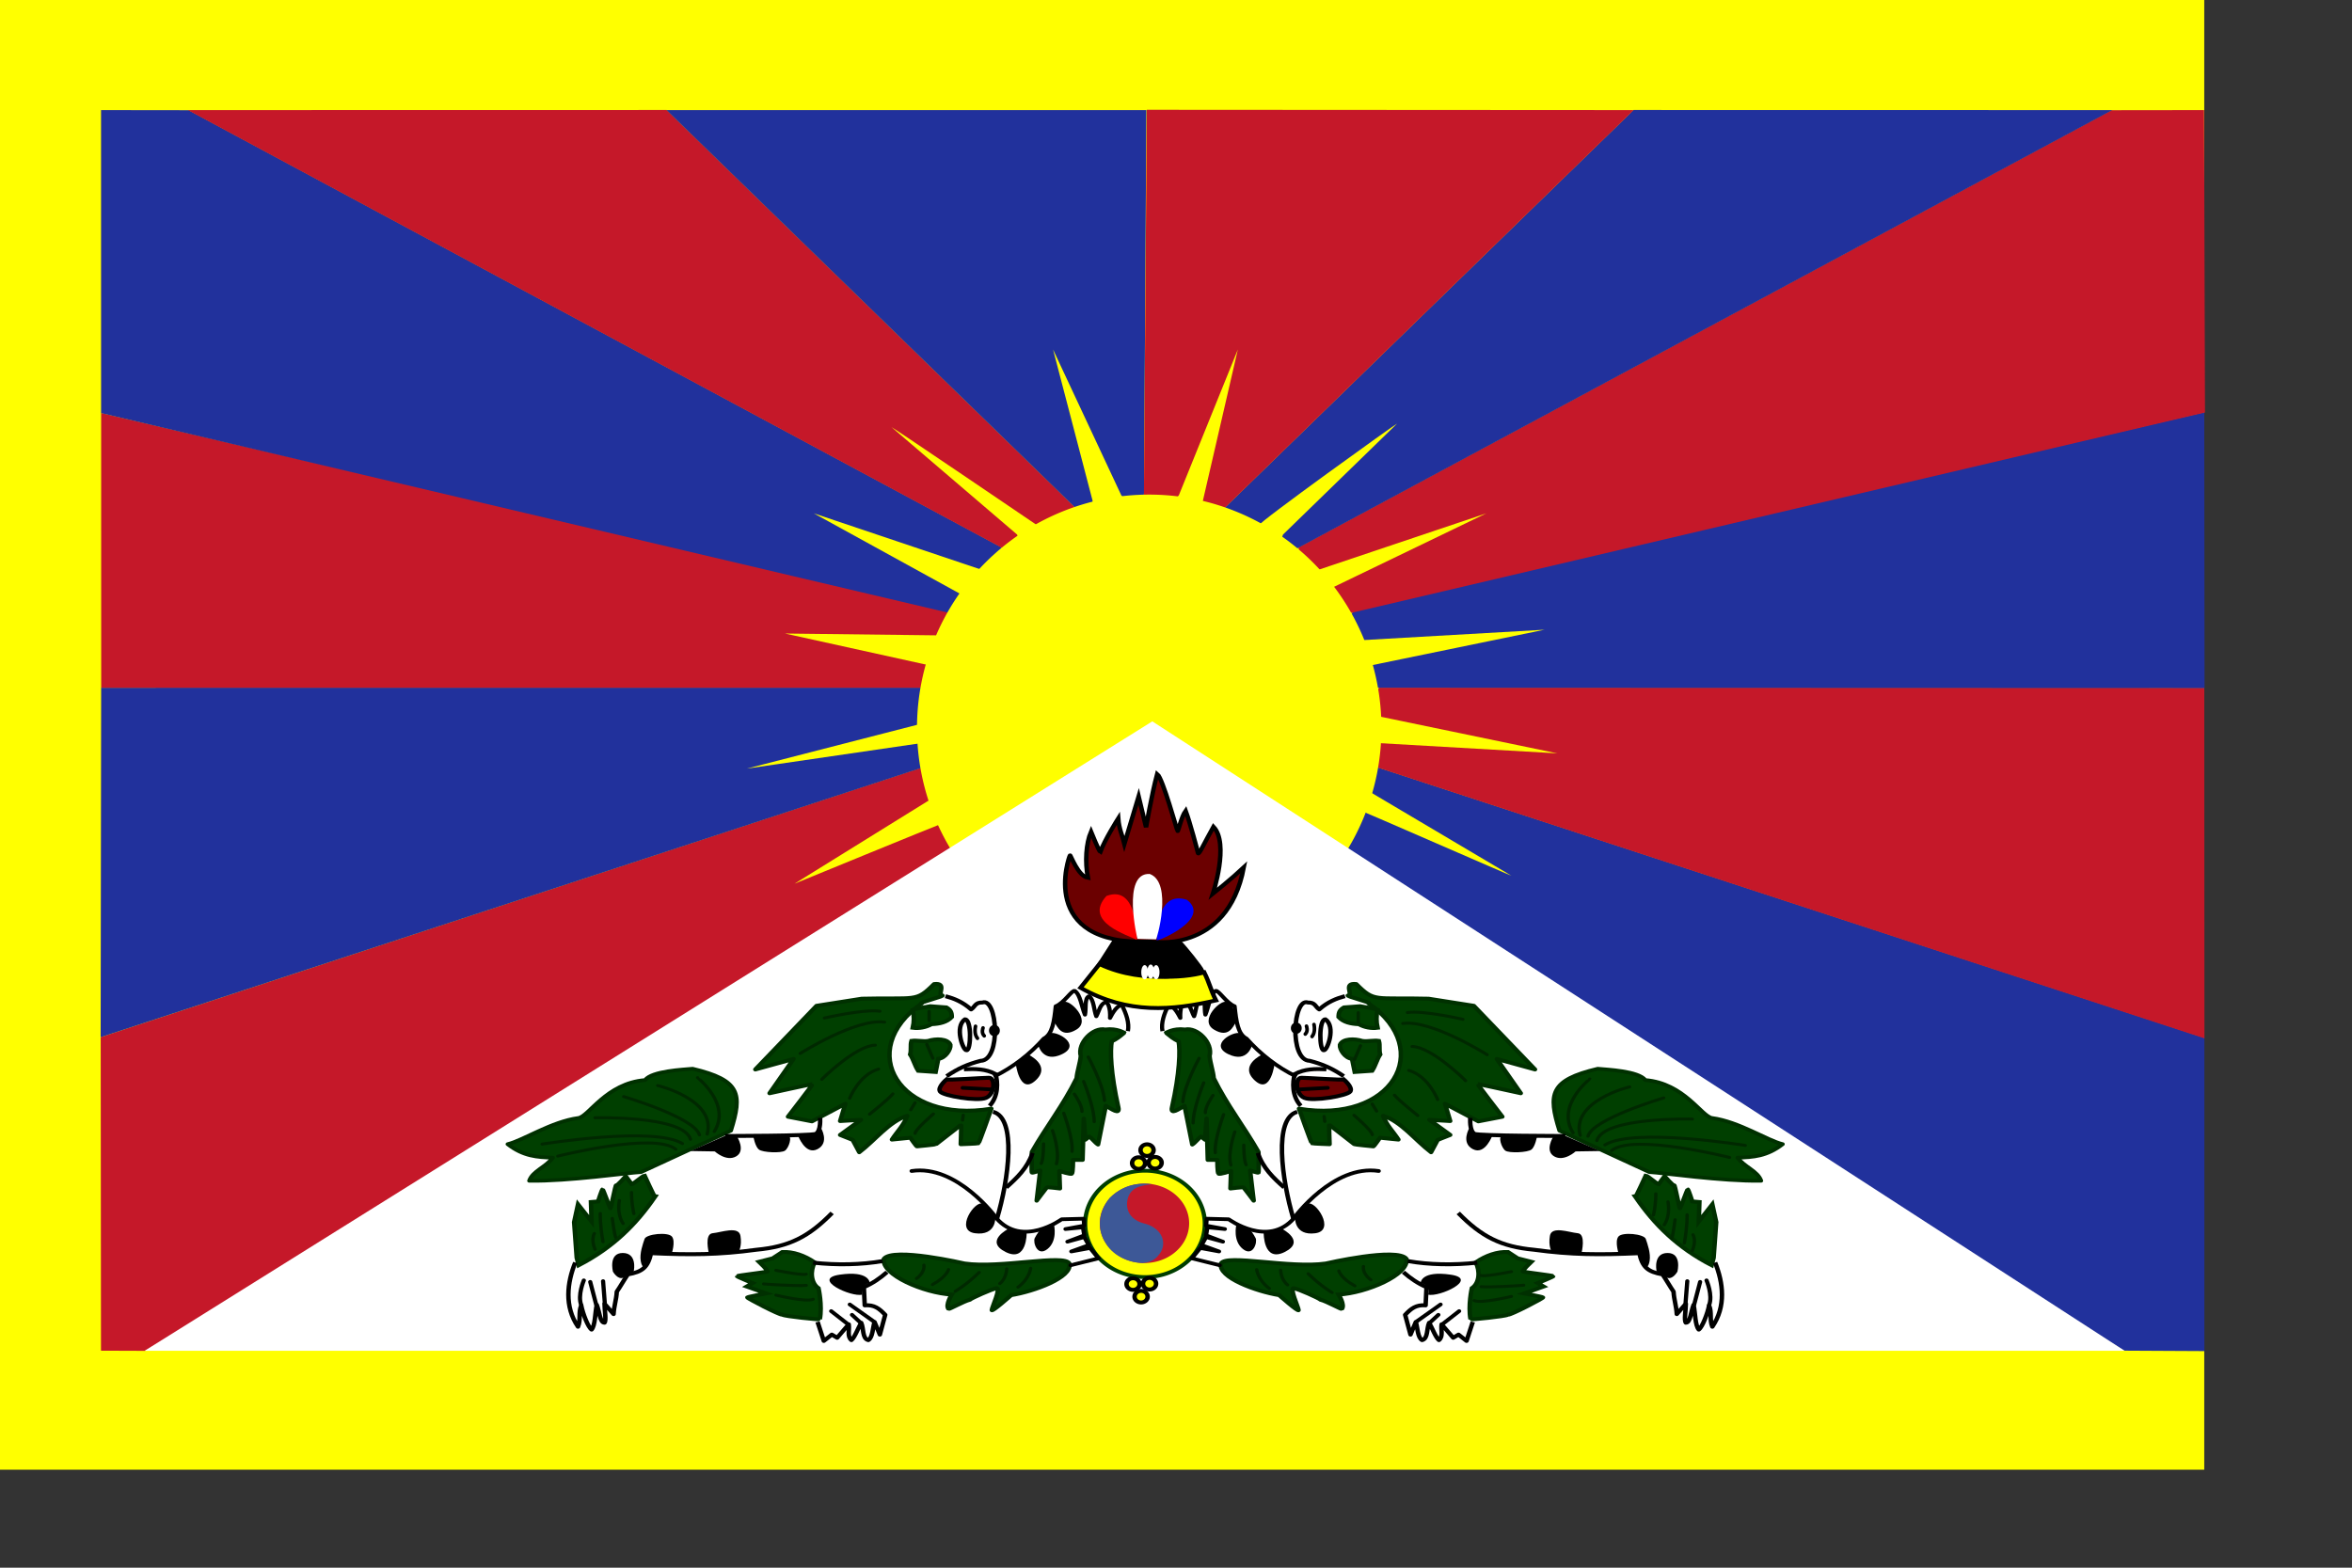 <?xml version="1.0" encoding="UTF-8" standalone="no"?>
<!-- Created with Sodipodi ("http://www.sodipodi.com/") -->
<svg
   xmlns:dc="http://purl.org/dc/elements/1.1/"
   xmlns:cc="http://web.resource.org/cc/"
   xmlns:rdf="http://www.w3.org/1999/02/22-rdf-syntax-ns#"
   xmlns:svg="http://www.w3.org/2000/svg"
   xmlns="http://www.w3.org/2000/svg"
   xmlns:sodipodi="http://inkscape.sourceforge.net/DTD/sodipodi-0.dtd"
   xmlns:inkscape="http://www.inkscape.org/namespaces/inkscape"
   id="svg563"
   sodipodi:version="0.32"
   width="600pt"
   height="400pt"
   sodipodi:docname="tibet.svg"
   sodipodi:docbase="/Users/daniel/Desktop"
   inkscape:version="0.42">
  <rect width="100%" height="100%" fill="#333333" stroke="none"/>
  <defs
     id="defs565" />
  <sodipodi:namedview
     id="base"
     inkscape:zoom="0.69346032"
     inkscape:cx="369.64444"
     inkscape:cy="253.87461"
     inkscape:window-width="672"
     inkscape:window-height="508"
     inkscape:window-x="20"
     inkscape:window-y="45"
     inkscape:current-layer="svg563">
    <sodipodi:guide
       orientation="vertical"
       position="24.25"
       id="guide576" />
    <sodipodi:guide
       orientation="horizontal"
       position="367.156"
       id="guide577" />
    <sodipodi:guide
       orientation="horizontal"
       position="32.173"
       id="guide632" />
  </sodipodi:namedview>
  <rect
     style="font-size:12px;fill:#ffff00;fill-rule:evenodd;stroke-width:1pt"
     id="rect567"
     width="749.745"
     height="500"
     x="0"
     y="0" />
  <path
     style="font-size:12px;fill:#c51829;fill-rule:evenodd;stroke-width:1pt"
     d="M 319.179,280.676 C 318.891,280.676 270.251,300.638 270.251,300.638 L 316.876,271.719 L 313.998,260.97 L 34.25,352.846 L 34.349,459.509 L 49.346,459.563 L 333.857,290.146 L 319.179,280.676 z "
     id="path570"
     sodipodi:nodetypes="ccccccccc" />
  <path
     style="font-size:12px;fill:#21319c;fill-rule:evenodd;stroke-width:1pt"
     d="M 313.407,252.805 L 253.982,261.491 L 318.698,244.842 L 313.337,233.945 L 34.403,233.952 L 34.234,352.853 L 317.069,260.043 L 313.407,252.805 z "
     id="path571"
     sodipodi:nodetypes="cccccccc" />
  <path
     style="font-size:12px;fill:#c51829;fill-rule:evenodd;stroke-width:1pt"
     d="M 317.884,226.745 L 267.006,215.526 L 327.245,216.25 L 321.953,207.563 L 34.403,140.504 L 34.42,233.984 L 320.733,233.984 L 317.884,226.745 z "
     id="path572"
     sodipodi:nodetypes="cccccccc" />
  <path
     style="font-size:12px;fill:#21319c;fill-rule:evenodd;stroke-width:1pt"
     d="M 276.775,174.628 L 340.27,195.982 L 340.677,186.21 L 64.195,37.498 L 34.367,37.459 L 34.384,140.529 L 334.165,211.183 L 326.68,202.08 L 276.775,174.628 z "
     id="path573"
     sodipodi:nodetypes="ccccccccc" />
  <path
     style="font-size:12px;fill:#c51829;fill-rule:evenodd;stroke-width:1pt"
     d="M 303.231,145.312 C 303.638,145.312 353.701,179.333 353.701,179.333 L 370.07,177.093 L 365.142,172.095 L 226.756,37.427 L 63.902,37.459 L 349.047,190.829 L 345.968,181.867 L 303.231,145.312 z "
     id="path574"
     sodipodi:nodetypes="ccccccccc" />
  <path
     style="font-size:12px;fill:#21319c;fill-rule:evenodd;stroke-width:1pt"
     d="M 371.611,170.285 L 358.179,118.892 L 381.379,168.476 C 381.379,168.476 386.263,174.628 386.671,174.266 C 387.078,173.904 389.112,168.114 389.112,168.114 L 389.926,37.459 L 226.711,37.459 L 372.388,179.207 L 371.611,170.285 z "
     id="path575"
     sodipodi:nodetypes="ccccccccc" />
  <path
     style="font-size:12px;fill:#21319c;fill-rule:evenodd;stroke-width:1pt"
     d="M 462.622,275.684 C 462.91,275.684 513.796,297.942 514.133,297.942 L 465.149,268.923 L 468.364,260.97 L 749.797,353.046 L 749.797,459.647 L 722.489,459.503 L 448.504,290.146 L 462.622,275.684 z "
     id="path578"
     sodipodi:nodetypes="ccccccccc" />
  <path
     style="font-size:12px;fill:#c51829;fill-rule:evenodd;stroke-width:1pt"
     d="M 468.955,252.805 L 529.729,256.299 L 465.349,242.945 L 469.025,233.945 L 749.756,233.952 L 749.813,353.253 L 465.293,260.043 L 468.955,252.805 z "
     id="path579"
     sodipodi:nodetypes="cccccccc" />
  <path
     style="font-size:12px;fill:#21319c;fill-rule:evenodd;stroke-width:1pt"
     d="M 464.478,226.745 L 525.35,214.228 L 455.116,218.247 L 460.409,207.563 L 749.756,140.205 L 749.852,234.084 L 461.629,233.984 L 464.478,226.745 z "
     id="path580"
     sodipodi:nodetypes="cccccccc" />
  <path
     style="font-size:12px;fill:#c51829;fill-rule:evenodd;stroke-width:1pt"
     d="M 505.589,174.628 L 442.091,195.982 L 441.684,186.21 L 718.167,37.498 L 749.68,37.459 L 750,140.329 L 448.196,211.183 L 453.661,199.684 L 505.589,174.628 z "
     id="path581"
     sodipodi:nodetypes="ccccccccc" />
  <path
     style="font-size:12px;fill:#21319c;fill-rule:evenodd;stroke-width:1pt"
     d="M 475.202,144.114 C 474.795,144.114 427.648,178.035 428.434,178.535 L 412.288,177.093 L 417.217,172.095 L 555.608,37.427 L 718.461,37.459 L 433.313,190.829 L 436.392,181.867 L 475.202,144.114 z "
     id="path582"
     sodipodi:nodetypes="ccccccccc" />
  <path
     style="font-size:12px;fill:#c51829;fill-rule:evenodd;stroke-width:1pt"
     d="M 408.951,171.184 L 421.037,118.892 L 400.978,168.476 C 400.978,168.476 396.095,174.628 395.687,174.266 C 395.28,173.904 389.874,170.91 389.087,169.013 L 390.074,37.359 L 555.652,37.459 L 409.97,179.207 L 408.951,171.184 z "
     id="path583"
     sodipodi:nodetypes="ccccccccc" />
  <path
     sodipodi:type="arc"
     style="font-size:12px;fill:#ffff00;fill-rule:evenodd;stroke-width:1pt"
     id="path569"
     d="M 398.575 233.219 A 61.043 61.043 0 1 1  276.489,233.219 A 61.043 61.043 0 1 1  398.575 233.219 z"
     sodipodi:cx="337.53168"
     sodipodi:cy="233.21915"
     sodipodi:rx="61.042984"
     sodipodi:ry="61.042961"
     transform="matrix(1.294,0,0,1.301,-45.874,-55.737)" />
  <path
     style="font-size:12px;fill:#ffffff;fill-rule:evenodd;stroke-width:1pt"
     d="M 49.199,459.541 L 722.672,459.551 L 391.943,245.409 L 49.199,459.541 z "
     id="path568"
     sodipodi:nodetypes="cccc" />
  <g
     id="g631"
     transform="matrix(1.134,0,0,1.008,0,7.272116e-5)">
    <path
       sodipodi:type="arc"
       style="fill:#ffff00;fill-opacity:1;fill-rule:evenodd;stroke:#003e00;stroke-width:1pt;stroke-linecap:butt;stroke-linejoin:miter;stroke-opacity:1"
       id="path630"
       d="M 360.967 413.536 A 18.658 18.658 0 1 1  323.651,413.536 A 18.658 18.658 0 1 1  360.967 413.536 z"
       sodipodi:cx="342.30902"
       sodipodi:cy="413.53564"
       sodipodi:rx="18.658371"
       sodipodi:ry="18.658371"
       transform="matrix(0.962,0,0,0.962,14.136,15.248)" />
    <g
       id="g625"
       transform="translate(0,-1.525879e-5)">
      <path
         sodipodi:type="arc"
         style="fill:#c51829;fill-opacity:1;fill-rule:evenodd;stroke:none;stroke-width:1pt;stroke-linecap:butt;stroke-linejoin:miter;stroke-opacity:1"
         id="path576"
         d="M 356.853 413.208 A 13.399 13.399 0 1 1  330.054,413.208 A 13.399 13.399 0 1 1  356.853 413.208 z"
         sodipodi:cx="343.45355"
         sodipodi:cy="413.20755"
         sodipodi:rx="13.399094"
         sodipodi:ry="13.399078"
         transform="translate(-0.174,-0.335)" />
      <path
         style="fill:#3d5897;fill-opacity:1;fill-rule:evenodd;stroke:none;stroke-width:1pt;stroke-linecap:butt;stroke-linejoin:miter;stroke-opacity:1"
         d="M 345.51,399.673 C 342.164,400.098 338.435,400.719 338.047,405.978 C 337.932,407.95 338.506,411.786 343.765,413.102 C 348.819,414.831 350.271,420.034 347.532,423.575 C 346.25,425.585 344.213,426.141 342.686,426.283 C 337.776,426.124 333.527,423.244 331.632,419.551 C 329.161,415.303 329.109,409.422 332.853,404.269 C 334.985,401.945 338.918,398.701 345.51,399.673 z "
         id="path653"
         sodipodi:nodetypes="cccccccc" />
    </g>
  </g>
  <g
     id="g687"
     transform="matrix(1.134,0,0,1.008,0,7.272116e-5)">
    <path
       style="fill:#003f00;fill-opacity:1;fill-rule:evenodd;stroke:#003000;stroke-width:1pt;stroke-linecap:butt;stroke-linejoin:round;stroke-opacity:1"
       d="M 276.499,338.63 C 256.342,354.443 269.652,379.326 297.351,374.183 C 297.351,374.183 293.702,385.755 293.493,385.86 C 293.284,385.964 288.176,386.173 288.176,386.173 C 288.176,386.173 288.384,379.5 288.28,379.604 C 288.176,379.708 280.877,386.068 280.773,386.173 C 280.669,386.277 275.247,386.902 275.039,386.902 C 274.83,386.902 273.058,383.983 273.058,383.983 C 271.216,384.192 269.374,384.4 267.532,384.609 C 269.061,381.933 271.112,379.778 272.12,376.581 C 266.698,378.493 262.528,384.782 257.732,388.883 C 257.072,387.493 256.411,386.103 255.751,384.713 C 254.5,384.157 253.248,383.601 251.997,383.045 C 254.082,381.342 256.168,379.639 258.253,377.936 C 256.168,378.075 254.082,378.214 251.997,378.353 C 252.518,376.407 253.04,374.46 253.561,372.514 C 250.225,374.495 246.888,376.476 243.552,378.457 C 241.154,377.936 238.756,377.414 236.358,376.893 C 236.358,376.893 243.969,365.842 243.761,365.842 C 243.552,365.842 230.833,368.97 230.833,368.97 C 233.231,365.112 235.628,361.255 238.026,357.397 C 234.203,358.579 230.381,359.76 226.558,360.942 C 232.675,353.783 238.791,346.623 244.908,339.464 C 249.426,338.665 253.944,337.865 258.462,337.066 C 274.878,336.612 274.641,338.349 280.175,332.126 C 284.25,331.588 281.037,335.785 282.54,335.915 C 284.043,336.046 274.996,338.5 276.499,338.63 z "
       id="path628"
       sodipodi:nodetypes="cccccccccccccccccccccccccsc" />
    <path
       style="fill:#003f00;fill-opacity:1;fill-rule:evenodd;stroke:#003000;stroke-width:1.25;stroke-linecap:butt;stroke-linejoin:round;stroke-dasharray:none;stroke-opacity:1"
       d="M 219.224,381.596 C 222.657,369.237 222.117,364.529 207.748,360.703 C 204.952,360.998 195.536,361.438 193.476,364.529 C 181.853,365.559 176.556,376.888 173.466,377.329 C 165.415,378.537 156.889,384.931 152.28,386.157 C 156.988,390.277 161.108,390.571 165.816,390.718 C 163.756,393.906 159.783,395.181 158.753,398.516 C 170.671,398.712 188.032,395.818 192.299,395.573 C 201.274,390.914 210.249,386.255 219.224,381.596 z "
       id="path629"
       sodipodi:nodetypes="cccsccccc" />
    <path
       style="fill:none;fill-opacity:1;fill-rule:evenodd;stroke:#000000;stroke-width:1pt;stroke-linecap:butt;stroke-linejoin:miter;stroke-opacity:1"
       d="M 245.968,377.299 C 245.968,377.299 246.323,381.605 244.711,382.678 C 243.1,383.393 217.444,383.398 217.444,383.398"
       id="path636"
       sodipodi:nodetypes="ccc" />
    <path
       style="fill:#003f00;fill-opacity:1;fill-rule:evenodd;stroke:#003000;stroke-width:1pt;stroke-linecap:butt;stroke-linejoin:miter;stroke-opacity:1"
       d="M 196.447,403.948 C 196.253,403.948 193.344,396.773 193.344,396.773 C 192.762,396.837 190.048,399.617 189.466,399.682 C 188.949,398.971 188.238,397.678 187.721,396.967 C 187.721,396.967 185.006,400.457 184.812,400.069 C 184.618,399.682 183.26,408.02 183.066,407.827 C 182.872,407.633 180.933,401.427 180.739,401.427 C 180.545,401.427 179.382,405.499 179.382,405.499 C 178.671,405.564 177.96,405.628 177.249,405.693 C 177.314,407.891 177.378,410.089 177.443,412.287 C 176.085,410.348 174.728,408.408 173.37,406.469 C 172.982,408.473 172.595,410.477 172.207,412.481 C 172.465,416.489 172.724,420.496 172.982,424.504 C 173.176,425.344 173.37,426.185 173.564,427.025 C 183.777,421.078 190.694,413.386 196.447,403.948 z "
       id="path637"
       sodipodi:nodetypes="ccccccccccccccc" />
    <path
       style="fill:#003f00;fill-opacity:1;fill-rule:evenodd;stroke:#003000;stroke-width:1pt;stroke-linecap:butt;stroke-linejoin:miter;stroke-opacity:1"
       d="M 244.347,426.056 C 241.309,423.729 237.883,422.371 234.651,422.565 C 233.681,423.276 232.712,423.987 231.742,424.698 C 230.384,425.086 229.027,425.474 227.669,425.862 C 227.669,425.862 230.578,428.964 230.19,429.158 C 229.803,429.352 221.076,430.516 221.076,430.71 C 221.076,430.904 225.73,433.037 225.73,433.037 C 225.148,433.425 224.567,433.813 223.985,434.201 C 225.924,434.977 227.864,435.752 229.803,436.528 C 229.803,436.528 224.373,437.691 224.179,437.885 C 223.985,438.079 233.875,443.897 234.651,443.703 C 235.427,444.285 245.899,445.448 245.899,445.254 C 246.675,440.6 245.511,434.782 245.511,434.782 C 243.184,433.037 242.99,428.965 244.347,426.056 z "
       id="path638"
       sodipodi:nodetypes="cccccccccccccc" />
    <path
       style="fill:#003f00;fill-opacity:1;fill-rule:evenodd;stroke:#003000;stroke-width:1pt;stroke-linecap:butt;stroke-linejoin:miter;stroke-opacity:1"
       d="M 265.098,424.892 C 267.813,420.82 289.338,426.444 289.338,426.444 C 300.004,428.189 319.202,423.147 320.754,426.444 C 321.723,431.163 310.088,435.882 303.301,437.11 C 303.301,437.11 297.483,442.928 297.483,442.152 C 297.483,441.376 300.392,434.395 298.841,434.783 C 297.289,435.171 291.471,438.079 290.89,438.661 C 288.95,439.243 284.684,441.957 284.49,441.763 C 283.52,440.406 285.46,436.916 285.46,436.916 C 277.121,436.399 264.322,430.257 265.098,424.892 z "
       id="path639"
       sodipodi:nodetypes="cccccccccc" />
    <path
       style="fill:none;fill-opacity:1;fill-rule:evenodd;stroke:#000000;stroke-width:1pt;stroke-linecap:butt;stroke-linejoin:miter;stroke-opacity:1"
       d="M 297.871,375.247 C 305.046,377.38 302.525,398.13 299.034,411.317"
       id="path640"
       sodipodi:nodetypes="cc" />
    <path
       style="fill:none;fill-opacity:1;fill-rule:evenodd;stroke:#000000;stroke-width:1.25;stroke-linecap:round;stroke-linejoin:round;stroke-dasharray:none;stroke-opacity:1"
       d="M 273.436,395.221 C 287.011,392.894 298.84,410.929 298.84,411.123 C 306.597,421.207 318.427,411.511 318.427,411.511 C 320.625,411.446 322.822,411.382 325.02,411.317 C 325.085,412.093 325.149,412.868 325.214,413.644 C 323.339,414.032 321.465,414.42 319.59,414.808 C 321.336,414.614 323.081,414.42 324.827,414.226 C 324.956,415.131 325.085,416.036 325.214,416.941 C 323.533,417.652 321.853,418.363 320.172,419.074 C 321.853,418.557 323.533,418.04 325.214,417.523 C 325.667,418.428 326.119,419.333 326.572,420.238 C 324.827,420.949 323.081,421.66 321.336,422.371 C 323.211,421.983 325.085,421.595 326.96,421.207 C 327.8,422.371 328.641,423.534 329.481,424.698 C 326.701,425.474 323.922,426.249 321.142,427.025"
       id="path641"
       sodipodi:nodetypes="ccccccccccccccc" />
    <path
       style="fill:none;fill-opacity:1;fill-rule:evenodd;stroke:#000000;stroke-width:1pt;stroke-linecap:butt;stroke-linejoin:round;stroke-opacity:1"
       d="M 249.583,409.378 C 242.602,417.394 236.784,420.755 226.894,421.79 C 215.517,423.535 207.049,423.535 195.284,422.953 C 194.315,427.737 192.763,429.223 188.303,430.128 C 187.269,431.808 186.04,434.265 185.006,435.946 C 184.877,438.661 184.165,440.794 184.036,443.509 C 183.131,442.345 182.226,441.182 181.321,440.019 C 181.321,442.216 181.903,445.578 181.321,446.418 C 179.963,446.482 179.77,442.474 178.994,440.406 C 178.477,443.185 178.541,447.322 177.442,448.745 C 176.408,447.969 174.792,443.315 174.34,440.6 C 173.435,442.992 174.275,445.384 173.37,447.776 C 169.232,440.924 170.09,432.956 172.546,426.104"
       id="path642"
       sodipodi:nodetypes="ccccccccccccc" />
    <path
       style="fill:none;fill-opacity:1;fill-rule:evenodd;stroke:#000000;stroke-width:1pt;stroke-linecap:butt;stroke-linejoin:miter;stroke-opacity:1"
       d="M 243.896,426.149 C 251.101,427.039 258.306,426.861 264.71,425.616"
       id="path643"
       sodipodi:nodetypes="cc" />
    <path
       style="fill:none;fill-opacity:1;fill-rule:evenodd;stroke:#000000;stroke-width:1pt;stroke-linecap:butt;stroke-linejoin:round;stroke-opacity:1"
       d="M 266.044,429.352 C 263.998,431.398 261.686,433.177 259.106,434.422 C 259.195,436.379 259.284,438.602 259.373,440.559 C 262.22,440.292 263.732,441.627 265.511,443.761 C 264.977,445.985 264.444,448.209 263.91,450.433 C 263.376,449.01 262.842,447.586 262.308,446.163 C 261.774,448.12 261.775,451.411 260.44,452.301 C 258.573,451.767 259.106,448.298 258.306,446.43 C 257.327,448.387 256.349,451.41 255.37,452.3 C 254.036,451.055 254.837,448.743 254.57,446.964 C 253.414,448.476 252.257,449.988 251.101,451.5 C 250.567,451.144 250.034,450.789 249.5,450.433 C 248.699,451.144 247.899,451.856 247.098,452.567 C 246.475,450.432 245.853,448.298 245.23,446.163"
       id="path644"
       sodipodi:nodetypes="cccccccccccccc" />
    <path
       style="fill:#003f00;fill-opacity:1;fill-rule:evenodd;stroke:#003000;stroke-width:1pt;stroke-linecap:butt;stroke-linejoin:round;stroke-opacity:1"
       d="M 337.227,348.548 C 336.035,349.621 335.022,350.693 333.472,351.408 C 332.936,354.448 333.114,362.137 335.439,373.76 C 335.975,376.442 333.472,374.295 331.684,373.223 C 331.028,377.216 330.015,382.282 329.359,386.275 C 328.346,385.56 327.69,384.309 326.677,383.594 C 326.677,383.594 325.247,385.024 325.426,384.667 C 325.605,384.309 325.068,377.514 325.068,377.514 C 324.949,382.163 324.83,386.812 324.711,391.461 C 323.757,391.461 322.804,391.461 321.85,391.461 C 321.85,391.461 321.85,395.753 321.492,396.11 C 321.134,396.468 317.737,395.216 317.737,395.216 C 317.797,397.183 317.856,399.15 317.916,401.117 C 317.916,401.117 314.161,400.58 313.982,400.759 C 313.803,400.938 310.942,405.229 310.942,405.229 C 311.3,401.832 311.657,398.434 312.015,395.037 C 312.015,395.037 309.691,395.931 309.512,395.753 C 309.333,395.574 309.512,388.779 309.512,388.779 C 313.863,380.196 318.929,373.044 322.923,363.925 C 323.101,361.541 323.995,358.799 324.174,356.415 C 323.101,351.945 327.929,346.581 331.505,347.475 C 335.26,346.939 337.227,348.727 337.227,348.548 z "
       id="path645"
       sodipodi:nodetypes="cccccccccccccccccccccc" />
    <path
       style="fill:none;fill-opacity:1;fill-rule:evenodd;stroke:#000000;stroke-width:1pt;stroke-linecap:butt;stroke-linejoin:miter;stroke-opacity:1"
       d="M 309.693,389.137 C 308.143,394.263 304.984,397.6 301.825,400.759"
       id="path646"
       sodipodi:nodetypes="cc" />
    <path
       style="fill:none;fill-opacity:1;fill-rule:evenodd;stroke:#000000;stroke-width:1.25;stroke-linecap:butt;stroke-linejoin:round;stroke-dasharray:none;stroke-opacity:1"
       d="M 298.07,363.389 C 303.971,360.17 308.978,355.701 313.09,350.515 C 315.712,349.025 316.189,344.673 316.666,339.607 C 319.11,338.594 321.553,334.005 322.388,334.422 C 324.117,335.852 324.415,339.786 325.428,342.468 C 325.845,340.382 325.189,336.866 326.679,336.21 C 328.11,337.402 328.11,340.919 328.825,343.005 C 329.719,341.157 329.898,338.952 331.686,338.177 C 333.295,339.25 332.937,343.899 332.937,343.72 C 332.937,343.541 334.726,339.25 336.514,339.25 C 337.825,342.17 338.779,345.27 338.302,348.011"
       id="path647"
       sodipodi:nodetypes="ccccccccccc" />
    <path
       style="fill:none;fill-opacity:1;fill-rule:evenodd;stroke:#000000;stroke-width:1pt;stroke-linecap:butt;stroke-linejoin:miter;stroke-opacity:1"
       d="M 296.819,373.223 C 299.501,370.004 299.322,365.177 298.607,362.495 C 295.627,360.707 292.468,360.706 289.13,360.885"
       id="path648"
       sodipodi:nodetypes="ccc" />
    <path
       style="fill:#6b0000;fill-opacity:1;fill-rule:evenodd;stroke:#000000;stroke-width:1pt;stroke-linecap:butt;stroke-linejoin:miter;stroke-opacity:1"
       d="M 283.944,364.283 C 283.944,364.283 281.084,366.965 281.978,368.395 C 282.872,369.826 293.064,371.793 295.746,370.541 C 298.428,369.289 298.607,363.746 296.64,363.746 C 294.673,363.746 283.944,364.64 283.944,364.283 z "
       id="path651" />
    <path
       style="fill:none;fill-opacity:1;fill-rule:evenodd;stroke:#000000;stroke-width:1.25;stroke-linecap:round;stroke-linejoin:miter;stroke-dasharray:none;stroke-opacity:1"
       d="M 288.772,367.144 L 297.176,367.68"
       id="path649"
       sodipodi:nodetypes="cc" />
    <path
       style="fill:none;fill-opacity:1;fill-rule:evenodd;stroke:#000000;stroke-width:1pt;stroke-linecap:butt;stroke-linejoin:round;stroke-opacity:1"
       d="M 283.945,363.21 C 287.283,360.647 290.262,359.157 294.136,358.024 C 300.394,357.905 299.143,336.508 294.673,338.355 C 292.468,338.236 292.408,339.905 291.276,340.68 C 288.713,338.118 286.15,336.985 283.587,336.21"
       id="path650"
       sodipodi:nodetypes="ccccc" />
    <path
       style="fill:none;fill-opacity:1;fill-rule:evenodd;stroke:#000000;stroke-width:1pt;stroke-linecap:butt;stroke-linejoin:miter;stroke-opacity:1"
       d="M 289.917,354.468 C 291.281,354.545 291.46,344.028 289.444,344.028 C 286.218,346.447 288.853,354.653 289.917,354.468 z "
       id="path654"
       sodipodi:nodetypes="ccc" />
    <path
       style="fill:#003f00;fill-opacity:1;fill-rule:evenodd;stroke:#003000;stroke-width:1pt;stroke-linecap:butt;stroke-linejoin:miter;stroke-opacity:1"
       d="M 285.071,352.653 C 285.235,354.129 283.617,357.113 281.45,357.354 C 281.181,358.833 280.912,360.311 280.643,361.79 C 278.896,361.655 277.148,361.521 275.401,361.386 C 274.326,359.504 274.074,357.76 272.999,355.878 C 273.402,354.4 272.982,352.784 273.385,351.306 C 274.998,351.037 276.748,351.591 278.361,351.322 C 280.644,350.485 284.297,350.472 285.071,352.653 z "
       id="path655"
       sodipodi:nodetypes="cccccccc" />
    <path
       style="fill:#003f00;fill-opacity:1;fill-rule:evenodd;stroke:#003000;stroke-width:1pt;stroke-linecap:butt;stroke-linejoin:miter;stroke-opacity:1"
       d="M 279.434,345.661 C 277.689,346.75 275.67,347.153 273.788,346.87 C 274.199,344.854 274.199,342.838 273.788,340.822 C 275.398,340.145 277.283,340.015 279.03,339.612 C 280.643,339.747 282.256,339.881 283.869,340.016 C 285.093,340.817 285.493,341.617 285.482,343.241 C 284.015,345.008 281.861,345.54 279.434,345.661 z "
       id="path656"
       sodipodi:nodetypes="ccccccc" />
    <path
       style="fill:#000000;fill-opacity:1;fill-rule:evenodd;stroke:none;stroke-width:1.25;stroke-linecap:butt;stroke-linejoin:miter;stroke-dasharray:none;stroke-opacity:1"
       d="M 246.233,380.649 C 246.233,380.649 248.929,385.656 245.206,387.838 C 241.483,390.021 239.301,383.088 239.301,383.088 C 239.301,383.088 242.767,384.116 244.565,382.831 C 246.234,380.649 246.362,380.906 246.233,380.649 z "
       id="path657"
       sodipodi:nodetypes="ccccc" />
    <path
       style="fill:#000000;fill-opacity:1;fill-rule:evenodd;stroke:none;stroke-width:1pt;stroke-linecap:butt;stroke-linejoin:miter;stroke-opacity:1"
       d="M 225.949,383.473 C 225.949,383.473 226.463,386.94 227.618,387.967 C 228.774,388.994 234.294,389.251 235.45,388.352 C 236.605,387.453 237.76,383.473 236.348,383.345 C 234.936,383.217 225.949,383.473 225.949,383.473 z "
       id="path658" />
    <path
       style="fill:#000000;fill-opacity:1;fill-rule:evenodd;stroke:none;stroke-width:1pt;stroke-linecap:butt;stroke-linejoin:miter;stroke-opacity:1"
       d="M 221.071,383.602 C 221.071,383.602 223.767,388.352 220.814,390.278 C 217.861,392.203 214.395,388.609 214.395,388.609 L 207.077,388.48 L 217.22,383.473 L 221.071,383.602 z "
       id="path659" />
    <path
       style="fill:#000000;fill-opacity:1;fill-rule:evenodd;stroke:none;stroke-width:1pt;stroke-linecap:butt;stroke-linejoin:miter;stroke-opacity:1"
       d="M 212.598,422.886 C 212.598,422.758 211.186,416.467 213.753,416.21 C 216.321,415.954 221.584,413.643 222.098,417.109 C 222.611,420.575 221.584,422.373 221.584,422.373 L 212.598,422.886 z "
       id="path660" />
    <path
       style="fill:#000000;fill-opacity:1;fill-rule:evenodd;stroke:none;stroke-width:1pt;stroke-linecap:butt;stroke-linejoin:miter;stroke-opacity:1"
       d="M 201.429,423.271 C 201.429,423.271 202.713,419.035 201.557,417.366 C 200.402,415.697 193.854,416.467 193.341,418.136 C 192.827,419.805 191.8,423.015 192.185,425.582 C 192.57,428.15 193.469,427.636 193.469,427.636 L 195.138,422.886 L 201.429,423.271 z "
       id="path661" />
    <path
       style="fill:#000000;fill-opacity:1;fill-rule:evenodd;stroke:none;stroke-width:1pt;stroke-linecap:butt;stroke-linejoin:miter;stroke-opacity:1"
       d="M 190.131,428.792 C 190.131,428.792 191.158,422.886 186.793,422.886 C 182.428,422.886 183.841,429.177 183.841,429.177 C 183.841,429.177 185.253,432.001 186.922,431.231 C 188.591,430.461 190.26,429.177 190.131,428.792 z "
       id="path662" />
    <path
       style="fill:none;fill-opacity:1;fill-rule:evenodd;stroke:#000000;stroke-width:1.25;stroke-linecap:round;stroke-linejoin:miter;stroke-dasharray:none;stroke-opacity:1"
       d="M 180.888,432.386 L 181.401,439.704"
       id="path663" />
    <path
       style="fill:none;fill-opacity:1;fill-rule:evenodd;stroke:#000000;stroke-width:1.25;stroke-linecap:round;stroke-linejoin:miter;stroke-dasharray:none;stroke-opacity:1"
       d="M 177.036,432.643 L 178.833,440.346"
       id="path664"
       sodipodi:nodetypes="cc" />
    <path
       style="fill:none;fill-opacity:1;fill-rule:evenodd;stroke:#000000;stroke-width:1.25;stroke-linecap:round;stroke-linejoin:miter;stroke-dasharray:none;stroke-opacity:1"
       d="M 175.111,432.13 C 175.111,432.13 173.185,437.136 174.34,440.474"
       id="path665" />
    <path
       style="fill:#000000;fill-opacity:1;fill-rule:evenodd;stroke:none;stroke-width:1pt;stroke-linecap:butt;stroke-linejoin:miter;stroke-opacity:1"
       d="M 316.176,413.568 C 316.176,413.568 317.257,418.807 314.18,421.551 C 311.104,424.295 309.773,419.223 310.355,417.892 C 310.937,416.562 311.935,414.981 312.268,414.981 C 312.6,414.981 316.343,413.568 316.176,413.568 z "
       id="path666" />
    <path
       style="fill:#000000;fill-opacity:1;fill-rule:evenodd;stroke:none;stroke-width:1pt;stroke-linecap:butt;stroke-linejoin:miter;stroke-opacity:1"
       d="M 307.943,416.063 C 307.943,416.063 308.11,426.208 301.623,422.549 C 295.137,418.89 302.455,414.732 302.455,414.732 L 307.943,416.063 z "
       id="path667" />
    <path
       style="fill:#000000;fill-opacity:1;fill-rule:evenodd;stroke:none;stroke-width:1pt;stroke-linecap:butt;stroke-linejoin:miter;stroke-opacity:1"
       d="M 298.546,410.99 C 298.546,410.99 298.796,417.144 292.476,416.229 C 286.155,415.314 292.559,404.836 294.721,406.333 C 296.883,407.83 298.629,411.239 298.546,410.99 z "
       id="path668" />
    <path
       style="fill:#000000;fill-opacity:1;fill-rule:evenodd;stroke:none;stroke-width:1pt;stroke-linecap:butt;stroke-linejoin:miter;stroke-opacity:1"
       d="M 260.875,432.861 C 260.791,432.778 260.625,428.786 251.893,430.2 C 243.161,431.614 255.386,437.934 258.629,436.936 C 257.88,433.277 261.041,433.194 260.875,432.861 z "
       id="path669"
       sodipodi:nodetypes="cccc" />
    <path
       style="fill:none;fill-opacity:1;fill-rule:evenodd;stroke:#000000;stroke-width:1.25;stroke-linecap:round;stroke-linejoin:miter;stroke-dasharray:none;stroke-opacity:1"
       d="M 254.887,440.262 C 255.053,440.429 261.872,445.834 261.872,445.834"
       id="path670" />
    <path
       style="fill:none;fill-opacity:1;fill-rule:evenodd;stroke:#000000;stroke-width:1.25;stroke-linecap:round;stroke-linejoin:miter;stroke-dasharray:none;stroke-opacity:1"
       d="M 255.552,443.755 L 257.798,446.084"
       id="path671" />
    <path
       style="fill:none;fill-opacity:1;fill-rule:evenodd;stroke:#000000;stroke-width:1.25;stroke-linecap:round;stroke-linejoin:miter;stroke-dasharray:none;stroke-opacity:1"
       d="M 249.315,442.508 L 254.055,446.666"
       id="path672" />
    <path
       style="fill:#000000;fill-opacity:1;fill-rule:evenodd;stroke:none;stroke-width:1pt;stroke-linecap:butt;stroke-linejoin:miter;stroke-opacity:1"
       d="M 308.442,355.938 C 308.442,355.938 315.511,359.597 310.605,364.669 C 305.698,369.742 304.617,358.599 304.617,358.599 L 308.442,355.938 z "
       id="path673" />
    <path
       style="fill:#000000;fill-opacity:1;fill-rule:evenodd;stroke:none;stroke-width:1pt;stroke-linecap:butt;stroke-linejoin:miter;stroke-opacity:1"
       d="M 311.436,352.777 C 311.436,352.777 312.767,358.931 318.588,355.771 C 324.409,352.611 317.174,347.954 315.012,348.702 C 312.351,350.282 311.436,352.944 311.436,352.777 z "
       id="path674"
       sodipodi:nodetypes="cccc" />
    <path
       style="fill:#000000;fill-opacity:1;fill-rule:evenodd;stroke:none;stroke-width:1pt;stroke-linecap:butt;stroke-linejoin:miter;stroke-opacity:1"
       d="M 316.343,345.21 C 317.091,346.208 318.338,350.615 322.912,347.455 C 327.486,344.295 320.667,337.06 319.087,338.224 C 317.507,339.389 316.675,339.305 316.343,345.21 z "
       id="path675"
       sodipodi:nodetypes="cccc" />
  </g>
  <g
     id="g728"
     transform="matrix(-1.134,0,0,1.008,779.033,5.672116e-5)">
    <path
       style="fill:#003f00;fill-opacity:1;fill-rule:evenodd;stroke:#003000;stroke-width:1pt;stroke-linecap:butt;stroke-linejoin:round;stroke-opacity:1"
       d="M 276.499,338.63 C 256.342,354.443 269.652,379.326 297.351,374.183 C 297.351,374.183 293.702,385.755 293.493,385.86 C 293.284,385.964 288.176,386.173 288.176,386.173 C 288.176,386.173 288.384,379.5 288.28,379.604 C 288.176,379.708 280.877,386.068 280.773,386.173 C 280.669,386.277 275.247,386.902 275.039,386.902 C 274.83,386.902 273.058,383.983 273.058,383.983 C 271.216,384.192 269.374,384.4 267.532,384.609 C 269.061,381.933 271.112,379.778 272.12,376.581 C 266.698,378.493 262.528,384.782 257.732,388.883 C 257.072,387.493 256.411,386.103 255.751,384.713 C 254.5,384.157 253.248,383.601 251.997,383.045 C 254.082,381.342 256.168,379.639 258.253,377.936 C 256.168,378.075 254.082,378.214 251.997,378.353 C 252.518,376.407 253.04,374.46 253.561,372.514 C 250.225,374.495 246.888,376.476 243.552,378.457 C 241.154,377.936 238.756,377.414 236.358,376.893 C 236.358,376.893 243.969,365.842 243.761,365.842 C 243.552,365.842 230.833,368.97 230.833,368.97 C 233.231,365.112 235.628,361.255 238.026,357.397 C 234.203,358.579 230.381,359.76 226.558,360.942 C 232.675,353.783 238.791,346.623 244.908,339.464 C 249.426,338.665 253.944,337.865 258.462,337.066 C 274.878,336.612 274.641,338.349 280.175,332.126 C 284.25,331.588 281.037,335.785 282.54,335.915 C 284.043,336.046 274.996,338.5 276.499,338.63 z "
       id="path729"
       sodipodi:nodetypes="cccccccccccccccccccccccccsc" />
    <path
       style="fill:#003f00;fill-opacity:1;fill-rule:evenodd;stroke:#003000;stroke-width:1.25;stroke-linecap:butt;stroke-linejoin:round;stroke-dasharray:none;stroke-opacity:1"
       d="M 219.224,381.596 C 222.657,369.237 222.117,364.529 207.748,360.703 C 204.952,360.998 195.536,361.438 193.476,364.529 C 181.853,365.559 176.556,376.888 173.466,377.329 C 165.415,378.537 156.889,384.931 152.28,386.157 C 156.988,390.277 161.108,390.571 165.816,390.718 C 163.756,393.906 159.783,395.181 158.753,398.516 C 170.671,398.712 188.032,395.818 192.299,395.573 C 201.274,390.914 210.249,386.255 219.224,381.596 z "
       id="path730"
       sodipodi:nodetypes="cccsccccc" />
    <path
       style="fill:none;fill-opacity:1;fill-rule:evenodd;stroke:#000000;stroke-width:1pt;stroke-linecap:butt;stroke-linejoin:miter;stroke-opacity:1"
       d="M 245.968,377.299 C 245.968,377.299 246.323,381.605 244.711,382.678 C 243.1,383.393 217.444,383.398 217.444,383.398"
       id="path731"
       sodipodi:nodetypes="ccc" />
    <path
       style="fill:#003f00;fill-opacity:1;fill-rule:evenodd;stroke:#003000;stroke-width:1pt;stroke-linecap:butt;stroke-linejoin:miter;stroke-opacity:1"
       d="M 196.447,403.948 C 196.253,403.948 193.344,396.773 193.344,396.773 C 192.762,396.837 190.048,399.617 189.466,399.682 C 188.949,398.971 188.238,397.678 187.721,396.967 C 187.721,396.967 185.006,400.457 184.812,400.069 C 184.618,399.682 183.26,408.02 183.066,407.827 C 182.872,407.633 180.933,401.427 180.739,401.427 C 180.545,401.427 179.382,405.499 179.382,405.499 C 178.671,405.564 177.96,405.628 177.249,405.693 C 177.314,407.891 177.378,410.089 177.443,412.287 C 176.085,410.348 174.728,408.408 173.37,406.469 C 172.982,408.473 172.595,410.477 172.207,412.481 C 172.465,416.489 172.724,420.496 172.982,424.504 C 173.176,425.344 173.37,426.185 173.564,427.025 C 183.777,421.078 190.694,413.386 196.447,403.948 z "
       id="path732"
       sodipodi:nodetypes="ccccccccccccccc" />
    <path
       style="fill:#003f00;fill-opacity:1;fill-rule:evenodd;stroke:#003000;stroke-width:1pt;stroke-linecap:butt;stroke-linejoin:miter;stroke-opacity:1"
       d="M 244.347,426.056 C 241.309,423.729 237.883,422.371 234.651,422.565 C 233.681,423.276 232.712,423.987 231.742,424.698 C 230.384,425.086 229.027,425.474 227.669,425.862 C 227.669,425.862 230.578,428.964 230.19,429.158 C 229.803,429.352 221.076,430.516 221.076,430.71 C 221.076,430.904 225.73,433.037 225.73,433.037 C 225.148,433.425 224.567,433.813 223.985,434.201 C 225.924,434.977 227.864,435.752 229.803,436.528 C 229.803,436.528 224.373,437.691 224.179,437.885 C 223.985,438.079 233.875,443.897 234.651,443.703 C 235.427,444.285 245.899,445.448 245.899,445.254 C 246.675,440.6 245.511,434.782 245.511,434.782 C 243.184,433.037 242.99,428.965 244.347,426.056 z "
       id="path733"
       sodipodi:nodetypes="cccccccccccccc" />
    <path
       style="fill:#003f00;fill-opacity:1;fill-rule:evenodd;stroke:#003000;stroke-width:1pt;stroke-linecap:butt;stroke-linejoin:miter;stroke-opacity:1"
       d="M 265.098,424.892 C 267.813,420.82 289.338,426.444 289.338,426.444 C 300.004,428.189 319.202,423.147 320.754,426.444 C 321.723,431.163 310.088,435.882 303.301,437.11 C 303.301,437.11 297.483,442.928 297.483,442.152 C 297.483,441.376 300.392,434.395 298.841,434.783 C 297.289,435.171 291.471,438.079 290.89,438.661 C 288.95,439.243 284.684,441.957 284.49,441.763 C 283.52,440.406 285.46,436.916 285.46,436.916 C 277.121,436.399 264.322,430.257 265.098,424.892 z "
       id="path734"
       sodipodi:nodetypes="cccccccccc" />
    <path
       style="fill:none;fill-opacity:1;fill-rule:evenodd;stroke:#000000;stroke-width:1pt;stroke-linecap:butt;stroke-linejoin:miter;stroke-opacity:1"
       d="M 297.871,375.247 C 305.046,377.38 302.525,398.13 299.034,411.317"
       id="path735"
       sodipodi:nodetypes="cc" />
    <path
       style="fill:none;fill-opacity:1;fill-rule:evenodd;stroke:#000000;stroke-width:1.25;stroke-linecap:round;stroke-linejoin:round;stroke-dasharray:none;stroke-opacity:1"
       d="M 273.436,395.221 C 287.011,392.894 298.84,410.929 298.84,411.123 C 306.597,421.207 318.427,411.511 318.427,411.511 C 320.625,411.446 322.822,411.382 325.02,411.317 C 325.085,412.093 325.149,412.868 325.214,413.644 C 323.339,414.032 321.465,414.42 319.59,414.808 C 321.336,414.614 323.081,414.42 324.827,414.226 C 324.956,415.131 325.085,416.036 325.214,416.941 C 323.533,417.652 321.853,418.363 320.172,419.074 C 321.853,418.557 323.533,418.04 325.214,417.523 C 325.667,418.428 326.119,419.333 326.572,420.238 C 324.827,420.949 323.081,421.66 321.336,422.371 C 323.211,421.983 325.085,421.595 326.96,421.207 C 327.8,422.371 328.641,423.534 329.481,424.698 C 326.701,425.474 323.922,426.249 321.142,427.025"
       id="path736"
       sodipodi:nodetypes="ccccccccccccccc" />
    <path
       style="fill:none;fill-opacity:1;fill-rule:evenodd;stroke:#000000;stroke-width:1pt;stroke-linecap:butt;stroke-linejoin:round;stroke-opacity:1"
       d="M 249.583,409.378 C 242.602,417.394 236.784,420.755 226.894,421.79 C 215.517,423.535 207.049,423.535 195.284,422.953 C 194.315,427.737 192.763,429.223 188.303,430.128 C 187.269,431.808 186.04,434.265 185.006,435.946 C 184.877,438.661 184.165,440.794 184.036,443.509 C 183.131,442.345 182.226,441.182 181.321,440.019 C 181.321,442.216 181.903,445.578 181.321,446.418 C 179.963,446.482 179.77,442.474 178.994,440.406 C 178.477,443.185 178.541,447.322 177.442,448.745 C 176.408,447.969 174.792,443.315 174.34,440.6 C 173.435,442.992 174.275,445.384 173.37,447.776 C 169.232,440.924 170.09,432.956 172.546,426.104"
       id="path737"
       sodipodi:nodetypes="ccccccccccccc" />
    <path
       style="fill:none;fill-opacity:1;fill-rule:evenodd;stroke:#000000;stroke-width:1pt;stroke-linecap:butt;stroke-linejoin:miter;stroke-opacity:1"
       d="M 243.896,426.149 C 251.101,427.039 258.306,426.861 264.71,425.616"
       id="path738"
       sodipodi:nodetypes="cc" />
    <path
       style="fill:none;fill-opacity:1;fill-rule:evenodd;stroke:#000000;stroke-width:1pt;stroke-linecap:butt;stroke-linejoin:round;stroke-opacity:1"
       d="M 266.044,429.352 C 263.998,431.398 261.686,433.177 259.106,434.422 C 259.195,436.379 259.284,438.602 259.373,440.559 C 262.22,440.292 263.732,441.627 265.511,443.761 C 264.977,445.985 264.444,448.209 263.91,450.433 C 263.376,449.01 262.842,447.586 262.308,446.163 C 261.774,448.12 261.775,451.411 260.44,452.301 C 258.573,451.767 259.106,448.298 258.306,446.43 C 257.327,448.387 256.349,451.41 255.37,452.3 C 254.036,451.055 254.837,448.743 254.57,446.964 C 253.414,448.476 252.257,449.988 251.101,451.5 C 250.567,451.144 250.034,450.789 249.5,450.433 C 248.699,451.144 247.899,451.856 247.098,452.567 C 246.475,450.432 245.853,448.298 245.23,446.163"
       id="path739"
       sodipodi:nodetypes="cccccccccccccc" />
    <path
       style="fill:#003f00;fill-opacity:1;fill-rule:evenodd;stroke:#003000;stroke-width:1pt;stroke-linecap:butt;stroke-linejoin:round;stroke-opacity:1"
       d="M 337.227,348.548 C 336.035,349.621 335.022,350.693 333.472,351.408 C 332.936,354.448 333.114,362.137 335.439,373.76 C 335.975,376.442 333.472,374.295 331.684,373.223 C 331.028,377.216 330.015,382.282 329.359,386.275 C 328.346,385.56 327.69,384.309 326.677,383.594 C 326.677,383.594 325.247,385.024 325.426,384.667 C 325.605,384.309 325.068,377.514 325.068,377.514 C 324.949,382.163 324.83,386.812 324.711,391.461 C 323.757,391.461 322.804,391.461 321.85,391.461 C 321.85,391.461 321.85,395.753 321.492,396.11 C 321.134,396.468 317.737,395.216 317.737,395.216 C 317.797,397.183 317.856,399.15 317.916,401.117 C 317.916,401.117 314.161,400.58 313.982,400.759 C 313.803,400.938 310.942,405.229 310.942,405.229 C 311.3,401.832 311.657,398.434 312.015,395.037 C 312.015,395.037 309.691,395.931 309.512,395.753 C 309.333,395.574 309.512,388.779 309.512,388.779 C 313.863,380.196 318.929,373.044 322.923,363.925 C 323.101,361.541 323.995,358.799 324.174,356.415 C 323.101,351.945 327.929,346.581 331.505,347.475 C 335.26,346.939 337.227,348.727 337.227,348.548 z "
       id="path740"
       sodipodi:nodetypes="cccccccccccccccccccccc" />
    <path
       style="fill:none;fill-opacity:1;fill-rule:evenodd;stroke:#000000;stroke-width:1pt;stroke-linecap:butt;stroke-linejoin:miter;stroke-opacity:1"
       d="M 309.693,389.137 C 308.143,394.263 304.984,397.6 301.825,400.759"
       id="path741"
       sodipodi:nodetypes="cc" />
    <path
       style="fill:none;fill-opacity:1;fill-rule:evenodd;stroke:#000000;stroke-width:1.25;stroke-linecap:butt;stroke-linejoin:round;stroke-dasharray:none;stroke-opacity:1"
       d="M 298.07,363.389 C 303.971,360.17 308.978,355.701 313.09,350.515 C 315.712,349.025 316.189,344.673 316.666,339.607 C 319.11,338.594 321.553,334.005 322.388,334.422 C 324.117,335.852 324.415,339.786 325.428,342.468 C 325.845,340.382 325.189,336.866 326.679,336.21 C 328.11,337.402 328.11,340.919 328.825,343.005 C 329.719,341.157 329.898,338.952 331.686,338.177 C 333.295,339.25 332.937,343.899 332.937,343.72 C 332.937,343.541 334.726,339.25 336.514,339.25 C 337.825,342.17 338.779,345.27 338.302,348.011"
       id="path742"
       sodipodi:nodetypes="ccccccccccc" />
    <path
       style="fill:none;fill-opacity:1;fill-rule:evenodd;stroke:#000000;stroke-width:1pt;stroke-linecap:butt;stroke-linejoin:miter;stroke-opacity:1"
       d="M 296.819,373.223 C 299.501,370.004 299.322,365.177 298.607,362.495 C 295.627,360.707 292.468,360.706 289.13,360.885"
       id="path743"
       sodipodi:nodetypes="ccc" />
    <path
       style="fill:#6b0000;fill-opacity:1;fill-rule:evenodd;stroke:#000000;stroke-width:1pt;stroke-linecap:butt;stroke-linejoin:miter;stroke-opacity:1"
       d="M 283.944,364.283 C 283.944,364.283 281.084,366.965 281.978,368.395 C 282.872,369.826 293.064,371.793 295.746,370.541 C 298.428,369.289 298.607,363.746 296.64,363.746 C 294.673,363.746 283.944,364.64 283.944,364.283 z "
       id="path744" />
    <path
       style="fill:none;fill-opacity:1;fill-rule:evenodd;stroke:#000000;stroke-width:1.25;stroke-linecap:round;stroke-linejoin:miter;stroke-dasharray:none;stroke-opacity:1"
       d="M 288.772,367.144 L 297.176,367.68"
       id="path745"
       sodipodi:nodetypes="cc" />
    <path
       style="fill:none;fill-opacity:1;fill-rule:evenodd;stroke:#000000;stroke-width:1pt;stroke-linecap:butt;stroke-linejoin:round;stroke-opacity:1"
       d="M 283.945,363.21 C 287.283,360.647 290.262,359.157 294.136,358.024 C 300.394,357.905 299.143,336.508 294.673,338.355 C 292.468,338.236 292.408,339.905 291.276,340.68 C 288.713,338.118 286.15,336.985 283.587,336.21"
       id="path746"
       sodipodi:nodetypes="ccccc" />
    <path
       style="fill:none;fill-opacity:1;fill-rule:evenodd;stroke:#000000;stroke-width:1pt;stroke-linecap:butt;stroke-linejoin:miter;stroke-opacity:1"
       d="M 289.917,354.468 C 291.281,354.545 291.46,344.028 289.444,344.028 C 286.218,346.447 288.853,354.653 289.917,354.468 z "
       id="path747"
       sodipodi:nodetypes="ccc" />
    <path
       style="fill:#003f00;fill-opacity:1;fill-rule:evenodd;stroke:#003000;stroke-width:1pt;stroke-linecap:butt;stroke-linejoin:miter;stroke-opacity:1"
       d="M 285.071,352.653 C 285.235,354.129 283.617,357.113 281.45,357.354 C 281.181,358.833 280.912,360.311 280.643,361.79 C 278.896,361.655 277.148,361.521 275.401,361.386 C 274.326,359.504 274.074,357.76 272.999,355.878 C 273.402,354.4 272.982,352.784 273.385,351.306 C 274.998,351.037 276.748,351.591 278.361,351.322 C 280.644,350.485 284.297,350.472 285.071,352.653 z "
       id="path748"
       sodipodi:nodetypes="cccccccc" />
    <path
       style="fill:#003f00;fill-opacity:1;fill-rule:evenodd;stroke:#003000;stroke-width:1pt;stroke-linecap:butt;stroke-linejoin:miter;stroke-opacity:1"
       d="M 279.434,345.661 C 277.689,346.75 275.67,347.153 273.788,346.87 C 274.199,344.854 274.199,342.838 273.788,340.822 C 275.398,340.145 277.283,340.015 279.03,339.612 C 280.643,339.747 282.256,339.881 283.869,340.016 C 285.093,340.817 285.493,341.617 285.482,343.241 C 284.015,345.008 281.861,345.54 279.434,345.661 z "
       id="path749"
       sodipodi:nodetypes="ccccccc" />
    <path
       style="fill:#000000;fill-opacity:1;fill-rule:evenodd;stroke:none;stroke-width:1.25;stroke-linecap:butt;stroke-linejoin:miter;stroke-dasharray:none;stroke-opacity:1"
       d="M 246.233,380.649 C 246.233,380.649 248.929,385.656 245.206,387.838 C 241.483,390.021 239.301,383.088 239.301,383.088 C 239.301,383.088 242.767,384.116 244.565,382.831 C 246.234,380.649 246.362,380.906 246.233,380.649 z "
       id="path750"
       sodipodi:nodetypes="ccccc" />
    <path
       style="fill:#000000;fill-opacity:1;fill-rule:evenodd;stroke:none;stroke-width:1pt;stroke-linecap:butt;stroke-linejoin:miter;stroke-opacity:1"
       d="M 225.949,383.473 C 225.949,383.473 226.463,386.94 227.618,387.967 C 228.774,388.994 234.294,389.251 235.45,388.352 C 236.605,387.453 237.76,383.473 236.348,383.345 C 234.936,383.217 225.949,383.473 225.949,383.473 z "
       id="path751" />
    <path
       style="fill:#000000;fill-opacity:1;fill-rule:evenodd;stroke:none;stroke-width:1pt;stroke-linecap:butt;stroke-linejoin:miter;stroke-opacity:1"
       d="M 221.071,383.602 C 221.071,383.602 223.767,388.352 220.814,390.278 C 217.861,392.203 214.395,388.609 214.395,388.609 L 207.077,388.48 L 217.22,383.473 L 221.071,383.602 z "
       id="path752" />
    <path
       style="fill:#000000;fill-opacity:1;fill-rule:evenodd;stroke:none;stroke-width:1pt;stroke-linecap:butt;stroke-linejoin:miter;stroke-opacity:1"
       d="M 212.598,422.886 C 212.598,422.758 211.186,416.467 213.753,416.21 C 216.321,415.954 221.584,413.643 222.098,417.109 C 222.611,420.575 221.584,422.373 221.584,422.373 L 212.598,422.886 z "
       id="path753" />
    <path
       style="fill:#000000;fill-opacity:1;fill-rule:evenodd;stroke:none;stroke-width:1pt;stroke-linecap:butt;stroke-linejoin:miter;stroke-opacity:1"
       d="M 201.429,423.271 C 201.429,423.271 202.713,419.035 201.557,417.366 C 200.402,415.697 193.854,416.467 193.341,418.136 C 192.827,419.805 191.8,423.015 192.185,425.582 C 192.57,428.15 193.469,427.636 193.469,427.636 L 195.138,422.886 L 201.429,423.271 z "
       id="path754" />
    <path
       style="fill:#000000;fill-opacity:1;fill-rule:evenodd;stroke:none;stroke-width:1pt;stroke-linecap:butt;stroke-linejoin:miter;stroke-opacity:1"
       d="M 190.131,428.792 C 190.131,428.792 191.158,422.886 186.793,422.886 C 182.428,422.886 183.841,429.177 183.841,429.177 C 183.841,429.177 185.253,432.001 186.922,431.231 C 188.591,430.461 190.26,429.177 190.131,428.792 z "
       id="path755" />
    <path
       style="fill:none;fill-opacity:1;fill-rule:evenodd;stroke:#000000;stroke-width:1.25;stroke-linecap:round;stroke-linejoin:miter;stroke-dasharray:none;stroke-opacity:1"
       d="M 180.888,432.386 L 181.401,439.704"
       id="path756" />
    <path
       style="fill:none;fill-opacity:1;fill-rule:evenodd;stroke:#000000;stroke-width:1.25;stroke-linecap:round;stroke-linejoin:miter;stroke-dasharray:none;stroke-opacity:1"
       d="M 177.036,432.643 L 178.833,440.346"
       id="path757"
       sodipodi:nodetypes="cc" />
    <path
       style="fill:none;fill-opacity:1;fill-rule:evenodd;stroke:#000000;stroke-width:1.25;stroke-linecap:round;stroke-linejoin:miter;stroke-dasharray:none;stroke-opacity:1"
       d="M 175.111,432.13 C 175.111,432.13 173.185,437.136 174.34,440.474"
       id="path758" />
    <path
       style="fill:#000000;fill-opacity:1;fill-rule:evenodd;stroke:none;stroke-width:1pt;stroke-linecap:butt;stroke-linejoin:miter;stroke-opacity:1"
       d="M 316.176,413.568 C 316.176,413.568 317.257,418.807 314.18,421.551 C 311.104,424.295 309.773,419.223 310.355,417.892 C 310.937,416.562 311.935,414.981 312.268,414.981 C 312.6,414.981 316.343,413.568 316.176,413.568 z "
       id="path759" />
    <path
       style="fill:#000000;fill-opacity:1;fill-rule:evenodd;stroke:none;stroke-width:1pt;stroke-linecap:butt;stroke-linejoin:miter;stroke-opacity:1"
       d="M 307.943,416.063 C 307.943,416.063 308.11,426.208 301.623,422.549 C 295.137,418.89 302.455,414.732 302.455,414.732 L 307.943,416.063 z "
       id="path760" />
    <path
       style="fill:#000000;fill-opacity:1;fill-rule:evenodd;stroke:none;stroke-width:1pt;stroke-linecap:butt;stroke-linejoin:miter;stroke-opacity:1"
       d="M 298.546,410.99 C 298.546,410.99 298.796,417.144 292.476,416.229 C 286.155,415.314 292.559,404.836 294.721,406.333 C 296.883,407.83 298.629,411.239 298.546,410.99 z "
       id="path761" />
    <path
       style="fill:#000000;fill-opacity:1;fill-rule:evenodd;stroke:none;stroke-width:1pt;stroke-linecap:butt;stroke-linejoin:miter;stroke-opacity:1"
       d="M 260.875,432.861 C 260.791,432.778 260.625,428.786 251.893,430.2 C 243.161,431.614 255.386,437.934 258.629,436.936 C 257.88,433.277 261.041,433.194 260.875,432.861 z "
       id="path762"
       sodipodi:nodetypes="cccc" />
    <path
       style="fill:none;fill-opacity:1;fill-rule:evenodd;stroke:#000000;stroke-width:1.25;stroke-linecap:round;stroke-linejoin:miter;stroke-dasharray:none;stroke-opacity:1"
       d="M 254.887,440.262 C 255.053,440.429 261.872,445.834 261.872,445.834"
       id="path763" />
    <path
       style="fill:none;fill-opacity:1;fill-rule:evenodd;stroke:#000000;stroke-width:1.25;stroke-linecap:round;stroke-linejoin:miter;stroke-dasharray:none;stroke-opacity:1"
       d="M 255.552,443.755 L 257.798,446.084"
       id="path764" />
    <path
       style="fill:none;fill-opacity:1;fill-rule:evenodd;stroke:#000000;stroke-width:1.25;stroke-linecap:round;stroke-linejoin:miter;stroke-dasharray:none;stroke-opacity:1"
       d="M 249.315,442.508 L 254.055,446.666"
       id="path765" />
    <path
       style="fill:#000000;fill-opacity:1;fill-rule:evenodd;stroke:none;stroke-width:1pt;stroke-linecap:butt;stroke-linejoin:miter;stroke-opacity:1"
       d="M 308.442,355.938 C 308.442,355.938 315.511,359.597 310.605,364.669 C 305.698,369.742 304.617,358.599 304.617,358.599 L 308.442,355.938 z "
       id="path766" />
    <path
       style="fill:#000000;fill-opacity:1;fill-rule:evenodd;stroke:none;stroke-width:1pt;stroke-linecap:butt;stroke-linejoin:miter;stroke-opacity:1"
       d="M 311.436,352.777 C 311.436,352.777 312.767,358.931 318.588,355.771 C 324.409,352.611 317.174,347.954 315.012,348.702 C 312.351,350.282 311.436,352.944 311.436,352.777 z "
       id="path767"
       sodipodi:nodetypes="cccc" />
    <path
       style="fill:#000000;fill-opacity:1;fill-rule:evenodd;stroke:none;stroke-width:1pt;stroke-linecap:butt;stroke-linejoin:miter;stroke-opacity:1"
       d="M 316.343,345.21 C 317.091,346.208 318.338,350.615 322.912,347.455 C 327.486,344.295 320.667,337.06 319.087,338.224 C 317.507,339.389 316.675,339.305 316.343,345.21 z "
       id="path768"
       sodipodi:nodetypes="cccc" />
  </g>
  <path
     sodipodi:type="arc"
     style="fill:#ffff00;fill-opacity:1;fill-rule:evenodd;stroke:#000000;stroke-width:1pt;stroke-linecap:butt;stroke-linejoin:miter;stroke-opacity:1"
     id="path769"
     d="M 342.672 392.663 A 1.957 1.957 0 1 1  338.757,392.663 A 1.957 1.957 0 1 1  342.672 392.663 z"
     sodipodi:cx="340.71487"
     sodipodi:cy="392.66254"
     sodipodi:rx="1.9574890"
     sodipodi:ry="1.9574740"
     transform="matrix(1.134,0,0,1.008,0.914,-0.116)" />
  <g
     id="g786"
     transform="matrix(1.134,0,0,1.008,0,7.272116e-5)">
    <path
       style="fill:#6b0000;fill-opacity:1;fill-rule:evenodd;stroke:#000000;stroke-width:1pt;stroke-linecap:butt;stroke-linejoin:miter;stroke-opacity:1"
       d="M 344.867,317.786 C 344.867,317.786 368.056,322.424 373.064,292.742 C 369.539,296.452 363.789,301.646 363.789,301.646 C 363.789,301.646 368.798,284.765 363.974,279.014 C 361.192,284.579 359.522,288.846 359.337,287.919 C 359.151,286.991 356.925,277.53 355.626,273.634 C 354.328,275.675 353.4,280.684 353.215,280.498 C 353.029,280.313 348.762,262.689 347.093,261.205 C 345.423,268.255 343.754,279.2 343.754,279.2 C 343.012,275.737 342.269,272.274 341.527,268.811 C 340.105,274.129 338.683,279.447 337.261,284.765 C 336.643,281.92 335.653,279.818 335.406,276.231 C 335.406,276.231 331.325,283.466 330.026,287.548 C 329.655,287.362 327.243,280.684 327.243,280.684 C 325.759,284.641 325.388,290.825 326.316,296.266 C 323.347,295.71 321.121,288.475 320.936,288.661 C 320.75,288.846 310.918,319.27 344.867,317.786 z "
       id="path783"
       sodipodi:nodetypes="ccccccccccccccccc" />
    <path
       style="fill:#ff0000;fill-opacity:1;fill-rule:evenodd;stroke:none;stroke-width:1pt;stroke-linecap:butt;stroke-linejoin:miter;stroke-opacity:1"
       d="M 340.971,317.229 C 338.745,315.745 324.646,311.293 331.881,302.388 C 341.528,298.307 340.971,317.415 340.971,317.229 z "
       id="path780"
       sodipodi:nodetypes="ccc" />
    <path
       style="fill:#0000ff;fill-opacity:1;fill-rule:evenodd;stroke:none;stroke-width:1pt;stroke-linecap:butt;stroke-linejoin:miter;stroke-opacity:1"
       d="M 346.907,317.415 C 347.093,317.229 346.351,300.162 355.997,303.687 C 363.603,310.18 347.093,317.786 346.907,317.415 z "
       id="path782"
       sodipodi:nodetypes="ccc" />
    <path
       style="fill:#ffffff;fill-opacity:1;fill-rule:evenodd;stroke:none;stroke-width:1pt;stroke-linecap:butt;stroke-linejoin:miter;stroke-opacity:1"
       d="M 346.721,317.044 L 341.156,316.859 C 341.156,316.859 336.333,294.412 344.866,294.968 C 351.916,297.937 346.907,317.415 346.721,317.044 z "
       id="path781"
       sodipodi:nodetypes="cccc" />
    <path
       style="fill:#ffff00;fill-opacity:1;fill-rule:evenodd;stroke:#000000;stroke-width:1pt;stroke-linecap:butt;stroke-linejoin:miter;stroke-opacity:1"
       d="M 330.026,325.021 C 328.047,327.803 326.068,330.587 324.089,333.37 C 338.435,342.459 351.669,340.975 364.716,337.636 C 363.046,333.864 362.862,331.946 361.192,328.175 C 354.761,330.277 340.724,330.895 330.026,325.021 z "
       id="path784"
       sodipodi:nodetypes="ccccc" />
    <path
       style="fill:#000000;fill-opacity:1;fill-rule:evenodd;stroke:#000000;stroke-width:1pt;stroke-linecap:butt;stroke-linejoin:miter;stroke-opacity:1"
       d="M 329.84,325.392 L 334.292,317.601 C 334.292,317.601 350.803,318.343 353.771,317.972 C 355.255,319.642 360.078,326.319 360.635,327.803 C 358.78,328.36 343.754,332.812 329.84,325.392 z "
       id="path785"
       sodipodi:nodetypes="ccccc" />
  </g>
  <path
     sodipodi:type="arc"
     style="fill:#ffff00;fill-opacity:1;fill-rule:evenodd;stroke:#000000;stroke-width:1pt;stroke-linecap:butt;stroke-linejoin:miter;stroke-opacity:1"
     id="path771"
     d="M 342.672 392.663 A 1.957 1.957 0 1 1  338.757,392.663 A 1.957 1.957 0 1 1  342.672 392.663 z"
     sodipodi:cx="340.71487"
     sodipodi:cy="392.66254"
     sodipodi:rx="1.9574890"
     sodipodi:ry="1.9574740"
     transform="matrix(1.134,0,0,1.008,6.526,-0.232)" />
  <path
     sodipodi:type="arc"
     style="fill:#ffff00;fill-opacity:1;fill-rule:evenodd;stroke:#000000;stroke-width:1pt;stroke-linecap:butt;stroke-linejoin:miter;stroke-opacity:1"
     id="path772"
     d="M 342.672 392.663 A 1.957 1.957 0 1 1  338.757,392.663 A 1.957 1.957 0 1 1  342.672 392.663 z"
     sodipodi:cx="340.71487"
     sodipodi:cy="392.66254"
     sodipodi:rx="1.9574890"
     sodipodi:ry="1.9574740"
     transform="matrix(1.134,0,0,1.008,3.785,-4.526)" />
  <g
     id="g776"
     transform="matrix(-1.134,1.234325e-16,-1.388119e-16,-1.008,775.94,879.183)">
    <path
       sodipodi:type="arc"
       style="fill:#ffff00;fill-opacity:1;fill-rule:evenodd;stroke:#000000;stroke-width:1pt;stroke-linecap:butt;stroke-linejoin:miter;stroke-opacity:1"
       id="path773"
       d="M 342.672 392.663 A 1.957 1.957 0 1 1  338.757,392.663 A 1.957 1.957 0 1 1  342.672 392.663 z"
       sodipodi:cx="340.71487"
       sodipodi:cy="392.66254"
       sodipodi:rx="1.9574890"
       sodipodi:ry="1.9574740"
       transform="matrix(-1,1.224606e-16,-1.224606e-16,-1,680.163,831.614)" />
    <path
       sodipodi:type="arc"
       style="fill:#ffff00;fill-opacity:1;fill-rule:evenodd;stroke:#000000;stroke-width:1pt;stroke-linecap:butt;stroke-linejoin:miter;stroke-opacity:1"
       id="path774"
       d="M 342.672 392.663 A 1.957 1.957 0 1 1  338.757,392.663 A 1.957 1.957 0 1 1  342.672 392.663 z"
       sodipodi:cx="340.71487"
       sodipodi:cy="392.66254"
       sodipodi:rx="1.9574890"
       sodipodi:ry="1.9574740"
       transform="matrix(-1,1.224606e-16,-1.224606e-16,-1,685.114,831.498)" />
    <path
       sodipodi:type="arc"
       style="fill:#ffff00;fill-opacity:1;fill-rule:evenodd;stroke:#000000;stroke-width:1pt;stroke-linecap:butt;stroke-linejoin:miter;stroke-opacity:1"
       id="path775"
       d="M 342.672 392.663 A 1.957 1.957 0 1 1  338.757,392.663 A 1.957 1.957 0 1 1  342.672 392.663 z"
       sodipodi:cx="340.71487"
       sodipodi:cy="392.66254"
       sodipodi:rx="1.9574890"
       sodipodi:ry="1.9574740"
       transform="matrix(-1,1.224606e-16,-1.224606e-16,-1,682.696,827.238)" />
  </g>
  <path
     sodipodi:type="arc"
     style="fill:#ffffff;fill-opacity:1;fill-rule:evenodd;stroke:none;stroke-width:1pt;stroke-linecap:butt;stroke-linejoin:miter;stroke-opacity:1"
     id="path795"
     d="M 347.575 327.93 A 1.01 2.323 0 1 1  345.556,327.93 A 1.01 2.323 0 1 1  347.575 327.93 z"
     sodipodi:cx="346.56546"
     sodipodi:cy="327.93027"
     sodipodi:rx="1.0097960"
     sodipodi:ry="2.3225400"
     transform="matrix(1.134,0,0,1.008,-1.602,5.672116e-5)" />
  <path
     sodipodi:type="arc"
     style="fill:#ffffff;fill-opacity:1;fill-rule:evenodd;stroke:none;stroke-width:1pt;stroke-linecap:butt;stroke-linejoin:miter;stroke-opacity:1"
     id="path796"
     d="M 347.575 327.93 A 1.01 2.323 0 1 1  345.556,327.93 A 1.01 2.323 0 1 1  347.575 327.93 z"
     sodipodi:cx="346.56546"
     sodipodi:cy="327.93027"
     sodipodi:rx="1.0097960"
     sodipodi:ry="2.3225400"
     transform="matrix(1.134,0,0,1.008,0.229,0.204)" />
  <path
     sodipodi:type="arc"
     style="fill:#ffffff;fill-opacity:1;fill-rule:evenodd;stroke:none;stroke-width:1pt;stroke-linecap:butt;stroke-linejoin:miter;stroke-opacity:1"
     id="path797"
     d="M 347.575 327.93 A 1.01 2.323 0 1 1  345.556,327.93 A 1.01 2.323 0 1 1  347.575 327.93 z"
     sodipodi:cx="346.56546"
     sodipodi:cy="327.93027"
     sodipodi:rx="1.0097960"
     sodipodi:ry="2.3225400"
     transform="matrix(1.134,0,0,1.008,-3.663,0.204)" />
  <path
     sodipodi:type="arc"
     style="fill:#000000;fill-opacity:1;fill-rule:evenodd;stroke:none;stroke-width:1pt;stroke-linecap:butt;stroke-linejoin:miter;stroke-opacity:1"
     id="path798"
     d="M 299.888 347.817 A 1.618 1.86 0 1 1  296.653,347.817 A 1.618 1.86 0 1 1  299.888 347.817 z"
     sodipodi:cx="298.27029"
     sodipodi:cy="347.81747"
     sodipodi:rx="1.6175230"
     sodipodi:ry="1.8601381"
     transform="matrix(1.134,0,0,1.008,0,7.272116e-5)" />
  <path
     sodipodi:type="arc"
     style="fill:#000000;fill-opacity:1;fill-rule:evenodd;stroke:none;stroke-width:1pt;stroke-linecap:butt;stroke-linejoin:miter;stroke-opacity:1"
     id="path799"
     d="M 299.888 347.817 A 1.618 1.86 0 1 1  296.653,347.817 A 1.618 1.86 0 1 1  299.888 347.817 z"
     sodipodi:cx="298.27029"
     sodipodi:cy="347.81747"
     sodipodi:rx="1.6175230"
     sodipodi:ry="1.8601381"
     transform="matrix(1.134,0,0,1.008,102.676,-0.815)" />
  <path
     style="font-size:12px;fill:none;fill-rule:evenodd;stroke:#000000;stroke-width:1.23;stroke-linecap:round"
     d="M 334.363,349.705 C 334.363,349.705 333.684,351.376 334.77,352.396"
     id="path800" />
  <path
     style="font-size:12px;fill:none;fill-rule:evenodd;stroke:#000000;stroke-width:1.23;stroke-linecap:round"
     d="M 331.812,349.147 C 331.812,349.147 331.16,351.654 332.463,353.23"
     id="path801" />
  <path
     style="font-size:12px;fill:none;fill-rule:evenodd;stroke:#000000;stroke-width:1.23;stroke-linecap:round"
     d="M 444.381,349.103 C 444.381,349.103 445.06,350.774 443.974,351.794"
     id="path802" />
  <path
     style="font-size:12px;fill:none;fill-rule:evenodd;stroke:#000000;stroke-width:1.23;stroke-linecap:round"
     d="M 446.932,348.546 C 446.932,348.546 447.584,351.052 446.28,352.629"
     id="path803" />
  <g
     id="g751"
     style="fill:none;stroke:#002800;stroke-width:1;stroke-linecap:round;stroke-dasharray:none;stroke-opacity:1"
     transform="matrix(1.134,0,0,1.008,0,7.272116e-5)">
    <path
       style="fill:none;fill-opacity:1;fill-rule:evenodd;stroke:#002800;stroke-width:1;stroke-linecap:round;stroke-linejoin:miter;stroke-dasharray:none;stroke-opacity:1"
       d="M 326.419,356.736 C 326.419,356.736 330.987,366.171 331.285,371.434"
       id="path711" />
    <path
       style="fill:none;fill-opacity:1;fill-rule:evenodd;stroke:#002800;stroke-width:1;stroke-linecap:round;stroke-linejoin:miter;stroke-dasharray:none;stroke-opacity:1"
       d="M 325.029,364.979 C 325.029,364.979 328.207,373.618 328.207,378.584"
       id="path712" />
    <path
       style="fill:none;fill-opacity:1;fill-rule:evenodd;stroke:#002800;stroke-width:1;stroke-linecap:round;stroke-linejoin:miter;stroke-dasharray:none;stroke-opacity:1"
       d="M 322.249,369.249 C 322.249,369.249 324.632,373.023 324.533,375.108"
       id="path713" />
    <path
       style="fill:none;fill-opacity:1;fill-rule:evenodd;stroke:#002800;stroke-width:1;stroke-linecap:round;stroke-linejoin:miter;stroke-dasharray:none;stroke-opacity:1"
       d="M 319.071,375.704 C 319.071,375.704 321.951,384.443 321.553,388.614"
       id="path714" />
    <path
       style="fill:none;fill-opacity:1;fill-rule:evenodd;stroke:#002800;stroke-width:1;stroke-linecap:round;stroke-linejoin:miter;stroke-dasharray:none;stroke-opacity:1"
       d="M 315.694,381.563 C 315.694,381.563 317.978,388.614 316.886,392.785"
       id="path715" />
    <path
       style="fill:none;fill-opacity:1;fill-rule:evenodd;stroke:#002800;stroke-width:1;stroke-linecap:round;stroke-linejoin:miter;stroke-dasharray:none;stroke-opacity:1"
       d="M 313.013,386.032 C 313.013,386.032 313.013,391.295 312.318,392.685"
       id="path716" />
    <g
       id="g717"
       style="fill:none;fill-opacity:1;stroke:#002800;stroke-width:1;stroke-linecap:round;stroke-dasharray:none;stroke-opacity:1">
      <path
         style="fill:none;fill-opacity:1;fill-rule:evenodd;stroke:#002800;stroke-width:1;stroke-linecap:round;stroke-linejoin:miter;stroke-dasharray:none;stroke-opacity:1"
         d="M 240.017,355.539 C 240.017,355.539 256.84,343.588 265.301,344.979"
         id="path804"
         sodipodi:nodetypes="cc" />
      <path
         style="fill:none;fill-opacity:1;fill-rule:evenodd;stroke:#002800;stroke-width:1;stroke-linecap:round;stroke-linejoin:miter;stroke-dasharray:none;stroke-opacity:1"
         d="M 247.287,343.588 C 247.287,343.588 259.131,340.499 263.911,341.296"
         id="path805"
         sodipodi:nodetypes="cc" />
      <path
         style="fill:none;fill-opacity:1;fill-rule:evenodd;stroke:#002800;stroke-width:1;stroke-linecap:round;stroke-linejoin:miter;stroke-dasharray:none;stroke-opacity:1"
         d="M 246.49,364.303 C 246.689,364.004 256.746,352.848 262.522,352.749"
         id="path806"
         sodipodi:nodetypes="cc" />
      <path
         style="fill:none;fill-opacity:1;fill-rule:evenodd;stroke:#002800;stroke-width:1;stroke-linecap:round;stroke-linejoin:miter;stroke-dasharray:none;stroke-opacity:1"
         d="M 254.856,370.677 C 254.856,370.677 257.645,362.709 263.52,360.817"
         id="path807" />
      <path
         style="fill:none;fill-opacity:1;fill-rule:evenodd;stroke:#002800;stroke-width:1;stroke-linecap:round;stroke-linejoin:miter;stroke-dasharray:none;stroke-opacity:1"
         d="M 260.831,376.055 C 260.831,376.055 266.605,370.878 267.8,369.185"
         id="path808"
         sodipodi:nodetypes="cc" />
      <path
         style="fill:none;fill-opacity:1;fill-rule:evenodd;stroke:#002800;stroke-width:1;stroke-linecap:round;stroke-linejoin:miter;stroke-dasharray:none;stroke-opacity:1"
         d="M 273.181,374.561 L 274.476,372.171"
         id="path809" />
      <path
         style="fill:none;fill-opacity:1;fill-rule:evenodd;stroke:#002800;stroke-width:1;stroke-linecap:round;stroke-linejoin:miter;stroke-dasharray:none;stroke-opacity:1"
         d="M 279.953,375.955 C 279.953,375.955 274.476,381.233 274.476,382.528"
         id="path810" />
      <path
         style="fill:none;fill-opacity:1;fill-rule:evenodd;stroke:#002800;stroke-width:1;stroke-linecap:round;stroke-linejoin:miter;stroke-dasharray:none;stroke-opacity:1"
         d="M 288.717,378.046 C 288.717,377.947 288.916,376.353 288.916,376.353"
         id="path811" />
    </g>
    <g
       id="g729"
       style="fill:none;stroke:#002800;stroke-width:1;stroke-linecap:round;stroke-dasharray:none;stroke-opacity:1">
      <path
         style="fill:none;fill-opacity:1;fill-rule:evenodd;stroke:#002800;stroke-width:1;stroke-linecap:round;stroke-linejoin:miter;stroke-dasharray:none;stroke-opacity:1"
         d="M 167.315,390.197 C 167.315,390.197 196.307,381.995 202.681,387.871"
         id="path814"
         sodipodi:nodetypes="cc" />
      <path
         style="fill:none;fill-opacity:1;fill-rule:evenodd;stroke:#002800;stroke-width:1;stroke-linecap:round;stroke-linejoin:miter;stroke-dasharray:none;stroke-opacity:1"
         d="M 178.469,377.25 C 178.469,377.25 205.013,376.442 207.104,384.509"
         id="path815"
         sodipodi:nodetypes="cc" />
      <path
         style="fill:none;fill-opacity:1;fill-rule:evenodd;stroke:#002800;stroke-width:1;stroke-linecap:round;stroke-linejoin:miter;stroke-dasharray:none;stroke-opacity:1"
         d="M 197.292,366.394 C 197.491,366.394 214.908,371.215 212.119,382.768"
         id="path816"
         sodipodi:nodetypes="cc" />
      <path
         style="fill:none;fill-opacity:1;fill-rule:evenodd;stroke:#002800;stroke-width:1;stroke-linecap:round;stroke-linejoin:miter;stroke-dasharray:none;stroke-opacity:1"
         d="M 209.243,363.705 C 209.243,363.805 219.419,372.639 214.24,381.901"
         id="path817"
         sodipodi:nodetypes="cc" />
      <path
         style="fill:none;fill-opacity:1;fill-rule:evenodd;stroke:#002800;stroke-width:1;stroke-linecap:round;stroke-linejoin:miter;stroke-dasharray:none;stroke-opacity:1"
         d="M 189.424,402.447 C 189.424,402.447 189.324,405.434 190.121,409.617"
         id="path818" />
      <path
         style="fill:none;fill-opacity:1;fill-rule:evenodd;stroke:#002800;stroke-width:1;stroke-linecap:round;stroke-linejoin:miter;stroke-dasharray:none;stroke-opacity:1"
         d="M 183.648,411.211 C 184.245,416.389 184.644,417.584 184.644,417.584"
         id="path819" />
      <path
         style="fill:none;fill-opacity:1;fill-rule:evenodd;stroke:#002800;stroke-width:1;stroke-linecap:round;stroke-linejoin:miter;stroke-dasharray:none;stroke-opacity:1"
         d="M 178.27,416.29 C 178.27,416.29 177.174,418.182 178.469,421.668"
         id="path820" />
      <path
         style="fill:none;fill-opacity:1;fill-rule:evenodd;stroke:#002800;stroke-width:1;stroke-linecap:round;stroke-linejoin:miter;stroke-dasharray:none;stroke-opacity:1"
         d="M 232.747,428.739 C 241.212,430.631 241.809,430.033 241.809,430.033"
         id="path821" />
      <path
         style="fill:none;fill-opacity:1;fill-rule:evenodd;stroke:#002800;stroke-width:1;stroke-linecap:round;stroke-linejoin:miter;stroke-dasharray:none;stroke-opacity:1"
         d="M 229.062,433.32 C 229.46,433.42 239.32,434.117 241.809,433.818"
         id="path822" />
      <path
         style="fill:none;fill-opacity:1;fill-rule:evenodd;stroke:#002800;stroke-width:1;stroke-linecap:round;stroke-linejoin:miter;stroke-dasharray:none;stroke-opacity:1"
         d="M 232.747,437.105 C 232.747,437.105 241.809,439.594 243.901,438.499"
         id="path823" />
      <path
         style="fill:none;fill-opacity:1;fill-rule:evenodd;stroke:#002800;stroke-width:1;stroke-linecap:round;stroke-linejoin:miter;stroke-dasharray:none;stroke-opacity:1"
         d="M 301.963,428.241 C 301.963,428.241 301.863,431.527 299.872,433.22"
         id="path824" />
      <path
         style="fill:none;fill-opacity:1;fill-rule:evenodd;stroke:#002800;stroke-width:1;stroke-linecap:round;stroke-linejoin:miter;stroke-dasharray:none;stroke-opacity:1"
         d="M 309.134,428.042 C 309.134,428.042 308.835,431.527 305.349,434.416"
         id="path825" />
      <path
         style="fill:none;fill-opacity:1;fill-rule:evenodd;stroke:#002800;stroke-width:1;stroke-linecap:round;stroke-linejoin:miter;stroke-dasharray:none;stroke-opacity:1"
         d="M 286.526,435.81 C 286.526,435.81 289.912,433.619 293.697,429.436"
         id="path826" />
      <path
         style="fill:none;fill-opacity:1;fill-rule:evenodd;stroke:#002800;stroke-width:1;stroke-linecap:round;stroke-linejoin:miter;stroke-dasharray:none;stroke-opacity:1"
         d="M 284.496,428.466 C 284.496,428.466 283.943,430.956 279.701,433.538"
         id="path705" />
      <path
         style="fill:none;fill-opacity:1;fill-rule:evenodd;stroke:#002800;stroke-width:1;stroke-linecap:round;stroke-linejoin:miter;stroke-dasharray:none;stroke-opacity:1"
         d="M 277.119,426.991 C 277.119,426.991 277.58,429.296 274.905,431.51"
         id="path706" />
      <path
         style="fill:none;fill-opacity:1;fill-rule:evenodd;stroke:#002800;stroke-width:1;stroke-linecap:round;stroke-linejoin:miter;stroke-dasharray:none;stroke-opacity:1"
         d="M 180.043,409.554 C 180.043,409.554 179.926,413.182 180.862,419.094"
         id="path707" />
      <path
         style="fill:none;fill-opacity:1;fill-rule:evenodd;stroke:#002800;stroke-width:1;stroke-linecap:round;stroke-linejoin:miter;stroke-dasharray:none;stroke-opacity:1"
         d="M 185.779,405.164 C 185.779,405.164 184.901,409.495 186.891,412.948"
         id="path708" />
      <path
         style="fill:none;fill-opacity:1;fill-rule:evenodd;stroke:#002800;stroke-width:1;stroke-linecap:round;stroke-linejoin:miter;stroke-dasharray:none;stroke-opacity:1"
         d="M 162.6,386.141 C 162.6,386.141 196.139,379.995 204.685,385.965"
         id="path709"
         sodipodi:nodetypes="cc" />
      <path
         style="fill:none;fill-opacity:1;fill-rule:evenodd;stroke:#002800;stroke-width:1;stroke-linecap:round;stroke-linejoin:miter;stroke-dasharray:none;stroke-opacity:1"
         d="M 187.067,370.103 C 187.067,370.103 208.372,377.185 209.777,383.038"
         id="path710"
         sodipodi:nodetypes="cc" />
      <path
         style="fill:none;fill-opacity:1;fill-rule:evenodd;stroke:#002800;stroke-width:1;stroke-linecap:round;stroke-linejoin:miter;stroke-dasharray:none;stroke-opacity:1"
         d="M 278.013,352.486 L 279.797,357.168"
         id="path726" />
      <path
         style="fill:none;fill-opacity:1;fill-rule:evenodd;stroke:#002800;stroke-width:1;stroke-linecap:round;stroke-linejoin:miter;stroke-dasharray:none;stroke-opacity:1"
         d="M 278.682,341.339 L 278.682,344.46"
         id="path727" />
    </g>
  </g>
  <g
     id="g789"
     style="fill:none;stroke:#002800;stroke-width:1;stroke-linecap:round;stroke-dasharray:none;stroke-opacity:1"
     transform="matrix(-1.134,0,0,1.008,778.011,0.446)">
    <path
       style="fill:none;fill-opacity:1;fill-rule:evenodd;stroke:#002800;stroke-width:1;stroke-linecap:round;stroke-linejoin:miter;stroke-dasharray:none;stroke-opacity:1"
       d="M 326.419,356.736 C 326.419,356.736 330.987,366.171 331.285,371.434"
       id="path790" />
    <path
       style="fill:none;fill-opacity:1;fill-rule:evenodd;stroke:#002800;stroke-width:1;stroke-linecap:round;stroke-linejoin:miter;stroke-dasharray:none;stroke-opacity:1"
       d="M 325.029,364.979 C 325.029,364.979 328.207,373.618 328.207,378.584"
       id="path791" />
    <path
       style="fill:none;fill-opacity:1;fill-rule:evenodd;stroke:#002800;stroke-width:1;stroke-linecap:round;stroke-linejoin:miter;stroke-dasharray:none;stroke-opacity:1"
       d="M 322.249,369.249 C 322.249,369.249 324.632,373.023 324.533,375.108"
       id="path792" />
    <path
       style="fill:none;fill-opacity:1;fill-rule:evenodd;stroke:#002800;stroke-width:1;stroke-linecap:round;stroke-linejoin:miter;stroke-dasharray:none;stroke-opacity:1"
       d="M 319.071,375.704 C 319.071,375.704 321.951,384.443 321.553,388.614"
       id="path793" />
    <path
       style="fill:none;fill-opacity:1;fill-rule:evenodd;stroke:#002800;stroke-width:1;stroke-linecap:round;stroke-linejoin:miter;stroke-dasharray:none;stroke-opacity:1"
       d="M 315.694,381.563 C 315.694,381.563 317.978,388.614 316.886,392.785"
       id="path794" />
    <path
       style="fill:none;fill-opacity:1;fill-rule:evenodd;stroke:#002800;stroke-width:1;stroke-linecap:round;stroke-linejoin:miter;stroke-dasharray:none;stroke-opacity:1"
       d="M 313.013,386.032 C 313.013,386.032 313.013,391.295 312.318,392.685"
       id="path812" />
    <g
       id="g813"
       style="fill:none;fill-opacity:1;stroke:#002800;stroke-width:1;stroke-linecap:round;stroke-dasharray:none;stroke-opacity:1">
      <path
         style="fill:none;fill-opacity:1;fill-rule:evenodd;stroke:#002800;stroke-width:1;stroke-linecap:round;stroke-linejoin:miter;stroke-dasharray:none;stroke-opacity:1"
         d="M 240.017,355.539 C 240.017,355.539 256.84,343.588 265.301,344.979"
         id="path827"
         sodipodi:nodetypes="cc" />
      <path
         style="fill:none;fill-opacity:1;fill-rule:evenodd;stroke:#002800;stroke-width:1;stroke-linecap:round;stroke-linejoin:miter;stroke-dasharray:none;stroke-opacity:1"
         d="M 247.287,343.588 C 247.287,343.588 259.131,340.499 263.911,341.296"
         id="path828"
         sodipodi:nodetypes="cc" />
      <path
         style="fill:none;fill-opacity:1;fill-rule:evenodd;stroke:#002800;stroke-width:1;stroke-linecap:round;stroke-linejoin:miter;stroke-dasharray:none;stroke-opacity:1"
         d="M 246.49,364.303 C 246.689,364.004 256.746,352.848 262.522,352.749"
         id="path829"
         sodipodi:nodetypes="cc" />
      <path
         style="fill:none;fill-opacity:1;fill-rule:evenodd;stroke:#002800;stroke-width:1;stroke-linecap:round;stroke-linejoin:miter;stroke-dasharray:none;stroke-opacity:1"
         d="M 254.856,370.677 C 254.856,370.677 257.645,362.709 263.52,360.817"
         id="path830" />
      <path
         style="fill:none;fill-opacity:1;fill-rule:evenodd;stroke:#002800;stroke-width:1;stroke-linecap:round;stroke-linejoin:miter;stroke-dasharray:none;stroke-opacity:1"
         d="M 260.831,376.055 C 260.831,376.055 266.605,370.878 267.8,369.185"
         id="path831"
         sodipodi:nodetypes="cc" />
      <path
         style="fill:none;fill-opacity:1;fill-rule:evenodd;stroke:#002800;stroke-width:1;stroke-linecap:round;stroke-linejoin:miter;stroke-dasharray:none;stroke-opacity:1"
         d="M 273.181,374.561 L 274.476,372.171"
         id="path832" />
      <path
         style="fill:none;fill-opacity:1;fill-rule:evenodd;stroke:#002800;stroke-width:1;stroke-linecap:round;stroke-linejoin:miter;stroke-dasharray:none;stroke-opacity:1"
         d="M 279.953,375.955 C 279.953,375.955 274.476,381.233 274.476,382.528"
         id="path833" />
      <path
         style="fill:none;fill-opacity:1;fill-rule:evenodd;stroke:#002800;stroke-width:1;stroke-linecap:round;stroke-linejoin:miter;stroke-dasharray:none;stroke-opacity:1"
         d="M 288.717,378.046 C 288.717,377.947 288.916,376.353 288.916,376.353"
         id="path834" />
    </g>
    <g
       id="g835"
       style="fill:none;stroke:#002800;stroke-width:1;stroke-linecap:round;stroke-dasharray:none;stroke-opacity:1">
      <path
         style="fill:none;fill-opacity:1;fill-rule:evenodd;stroke:#002800;stroke-width:1;stroke-linecap:round;stroke-linejoin:miter;stroke-dasharray:none;stroke-opacity:1"
         d="M 167.315,390.197 C 167.315,390.197 196.307,381.995 202.681,387.871"
         id="path836"
         sodipodi:nodetypes="cc" />
      <path
         style="fill:none;fill-opacity:1;fill-rule:evenodd;stroke:#002800;stroke-width:1;stroke-linecap:round;stroke-linejoin:miter;stroke-dasharray:none;stroke-opacity:1"
         d="M 178.469,377.25 C 178.469,377.25 205.013,376.442 207.104,384.509"
         id="path837"
         sodipodi:nodetypes="cc" />
      <path
         style="fill:none;fill-opacity:1;fill-rule:evenodd;stroke:#002800;stroke-width:1;stroke-linecap:round;stroke-linejoin:miter;stroke-dasharray:none;stroke-opacity:1"
         d="M 197.292,366.394 C 197.491,366.394 214.908,371.215 212.119,382.768"
         id="path838"
         sodipodi:nodetypes="cc" />
      <path
         style="fill:none;fill-opacity:1;fill-rule:evenodd;stroke:#002800;stroke-width:1;stroke-linecap:round;stroke-linejoin:miter;stroke-dasharray:none;stroke-opacity:1"
         d="M 209.243,363.705 C 209.243,363.805 219.419,372.639 214.24,381.901"
         id="path839"
         sodipodi:nodetypes="cc" />
      <path
         style="fill:none;fill-opacity:1;fill-rule:evenodd;stroke:#002800;stroke-width:1;stroke-linecap:round;stroke-linejoin:miter;stroke-dasharray:none;stroke-opacity:1"
         d="M 189.424,402.447 C 189.424,402.447 189.324,405.434 190.121,409.617"
         id="path840" />
      <path
         style="fill:none;fill-opacity:1;fill-rule:evenodd;stroke:#002800;stroke-width:1;stroke-linecap:round;stroke-linejoin:miter;stroke-dasharray:none;stroke-opacity:1"
         d="M 183.648,411.211 C 184.245,416.389 184.644,417.584 184.644,417.584"
         id="path841" />
      <path
         style="fill:none;fill-opacity:1;fill-rule:evenodd;stroke:#002800;stroke-width:1;stroke-linecap:round;stroke-linejoin:miter;stroke-dasharray:none;stroke-opacity:1"
         d="M 178.27,416.29 C 178.27,416.29 177.174,418.182 178.469,421.668"
         id="path842" />
      <path
         style="fill:none;fill-opacity:1;fill-rule:evenodd;stroke:#002800;stroke-width:1;stroke-linecap:round;stroke-linejoin:miter;stroke-dasharray:none;stroke-opacity:1"
         d="M 232.747,428.739 C 241.212,430.631 241.809,430.033 241.809,430.033"
         id="path843" />
      <path
         style="fill:none;fill-opacity:1;fill-rule:evenodd;stroke:#002800;stroke-width:1;stroke-linecap:round;stroke-linejoin:miter;stroke-dasharray:none;stroke-opacity:1"
         d="M 229.062,433.32 C 229.46,433.42 239.32,434.117 241.809,433.818"
         id="path844" />
      <path
         style="fill:none;fill-opacity:1;fill-rule:evenodd;stroke:#002800;stroke-width:1;stroke-linecap:round;stroke-linejoin:miter;stroke-dasharray:none;stroke-opacity:1"
         d="M 232.747,437.105 C 232.747,437.105 241.809,439.594 243.901,438.499"
         id="path845" />
      <path
         style="fill:none;fill-opacity:1;fill-rule:evenodd;stroke:#002800;stroke-width:1;stroke-linecap:round;stroke-linejoin:miter;stroke-dasharray:none;stroke-opacity:1"
         d="M 301.963,428.241 C 301.963,428.241 301.863,431.527 299.872,433.22"
         id="path846" />
      <path
         style="fill:none;fill-opacity:1;fill-rule:evenodd;stroke:#002800;stroke-width:1;stroke-linecap:round;stroke-linejoin:miter;stroke-dasharray:none;stroke-opacity:1"
         d="M 309.134,428.042 C 309.134,428.042 308.835,431.527 305.349,434.416"
         id="path847" />
      <path
         style="fill:none;fill-opacity:1;fill-rule:evenodd;stroke:#002800;stroke-width:1;stroke-linecap:round;stroke-linejoin:miter;stroke-dasharray:none;stroke-opacity:1"
         d="M 286.526,435.81 C 286.526,435.81 289.912,433.619 293.697,429.436"
         id="path848" />
      <path
         style="fill:none;fill-opacity:1;fill-rule:evenodd;stroke:#002800;stroke-width:1;stroke-linecap:round;stroke-linejoin:miter;stroke-dasharray:none;stroke-opacity:1"
         d="M 284.496,428.466 C 284.496,428.466 283.943,430.956 279.701,433.538"
         id="path849" />
      <path
         style="fill:none;fill-opacity:1;fill-rule:evenodd;stroke:#002800;stroke-width:1;stroke-linecap:round;stroke-linejoin:miter;stroke-dasharray:none;stroke-opacity:1"
         d="M 277.119,426.991 C 277.119,426.991 277.58,429.296 274.905,431.51"
         id="path850" />
      <path
         style="fill:none;fill-opacity:1;fill-rule:evenodd;stroke:#002800;stroke-width:1;stroke-linecap:round;stroke-linejoin:miter;stroke-dasharray:none;stroke-opacity:1"
         d="M 180.043,409.554 C 180.043,409.554 179.926,413.182 180.862,419.094"
         id="path851" />
      <path
         style="fill:none;fill-opacity:1;fill-rule:evenodd;stroke:#002800;stroke-width:1;stroke-linecap:round;stroke-linejoin:miter;stroke-dasharray:none;stroke-opacity:1"
         d="M 185.779,405.164 C 185.779,405.164 184.901,409.495 186.891,412.948"
         id="path852" />
      <path
         style="fill:none;fill-opacity:1;fill-rule:evenodd;stroke:#002800;stroke-width:1;stroke-linecap:round;stroke-linejoin:miter;stroke-dasharray:none;stroke-opacity:1"
         d="M 162.6,386.141 C 162.6,386.141 196.139,379.995 204.685,385.965"
         id="path853"
         sodipodi:nodetypes="cc" />
      <path
         style="fill:none;fill-opacity:1;fill-rule:evenodd;stroke:#002800;stroke-width:1;stroke-linecap:round;stroke-linejoin:miter;stroke-dasharray:none;stroke-opacity:1"
         d="M 187.067,370.103 C 187.067,370.103 208.372,377.185 209.777,383.038"
         id="path854"
         sodipodi:nodetypes="cc" />
      <path
         style="fill:none;fill-opacity:1;fill-rule:evenodd;stroke:#002800;stroke-width:1;stroke-linecap:round;stroke-linejoin:miter;stroke-dasharray:none;stroke-opacity:1"
         d="M 278.013,352.486 L 279.797,357.168"
         id="path855" />
      <path
         style="fill:none;fill-opacity:1;fill-rule:evenodd;stroke:#002800;stroke-width:1;stroke-linecap:round;stroke-linejoin:miter;stroke-dasharray:none;stroke-opacity:1"
         d="M 278.682,341.339 L 278.682,344.46"
         id="path856" />
    </g>
  </g>
</svg>
